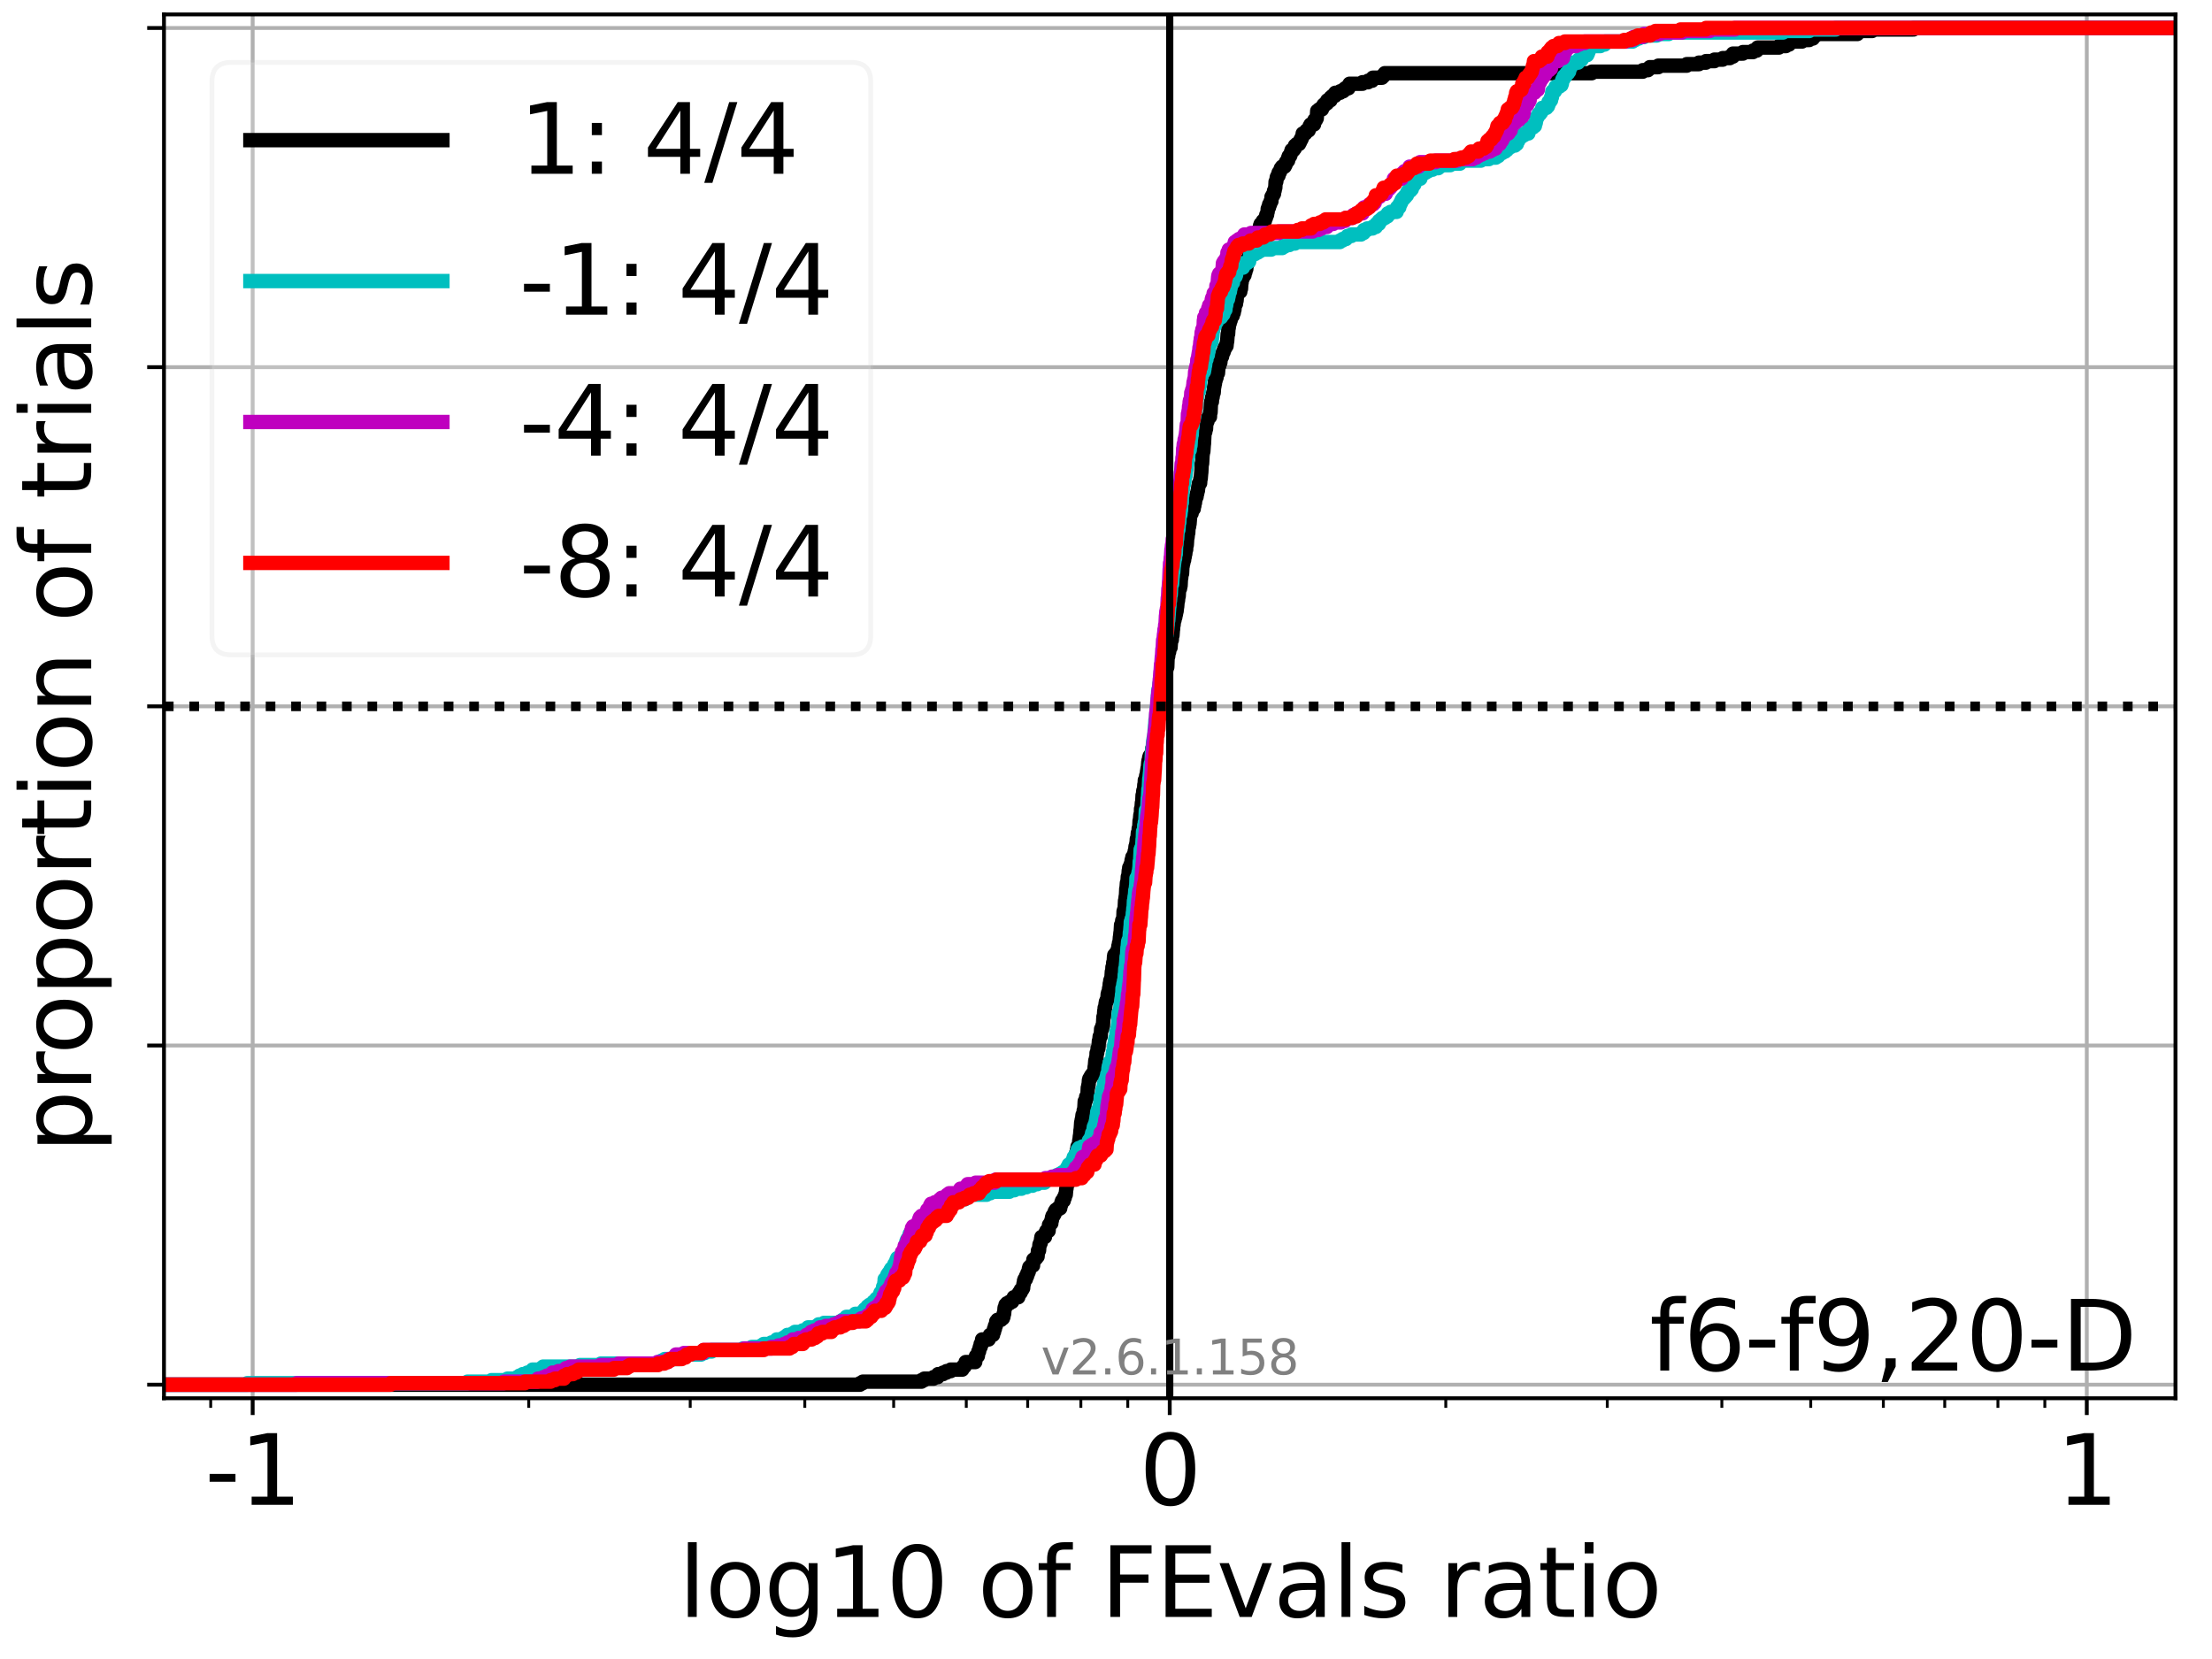 <?xml version="1.0" encoding="utf-8" standalone="no"?>
<!DOCTYPE svg PUBLIC "-//W3C//DTD SVG 1.1//EN"
  "http://www.w3.org/Graphics/SVG/1.1/DTD/svg11.dtd">
<svg xmlns:xlink="http://www.w3.org/1999/xlink" width="460.8pt" height="345.6pt" viewBox="0 0 460.8 345.6" xmlns="http://www.w3.org/2000/svg" version="1.1">
 <defs>
  <style type="text/css">*{stroke-linejoin: round; stroke-linecap: butt}</style>
 </defs>
 <g id="figure_1">
  <g id="patch_1">
   <path d="M 0 345.6 
L 460.8 345.6 
L 460.8 0 
L 0 0 
z
" style="fill: #ffffff"/>
  </g>
  <g id="axes_1">
   <g id="patch_2">
    <path d="M 34.16 291.28 
L 453.192 291.28 
L 453.192 3 
L 34.16 3 
z
" style="fill: #ffffff"/>
   </g>
   <g id="matplotlib.axis_1">
    <g id="xtick_1">
     <g id="line2d_1">
      <path d="M 52.635 291.28 
L 52.635 3 
" clip-path="url(#pa92af3dd50)" style="fill: none; stroke: #b0b0b0; stroke-width: 0.8; stroke-linecap: square"/>
     </g>
     <g id="line2d_2">
      <defs>
       <path id="m5df14116b0" d="M 0 0 
L 0 3.5 
" style="stroke: #000000; stroke-width: 0.8"/>
      </defs>
      <g>
       <use xlink:href="#m5df14116b0" x="52.635" y="291.28" style="stroke: #000000; stroke-width: 0.8"/>
      </g>
     </g>
     <g id="text_1">
      <!-- -1 -->
      <g transform="translate(42.665 313.477)scale(0.2 -0.2)">
       <defs>
        <path id="DejaVuSans-2d" d="M 313 2009 
L 1997 2009 
L 1997 1497 
L 313 1497 
L 313 2009 
z
" transform="scale(0.016)"/>
        <path id="DejaVuSans-31" d="M 794 531 
L 1825 531 
L 1825 4091 
L 703 3866 
L 703 4441 
L 1819 4666 
L 2450 4666 
L 2450 531 
L 3481 531 
L 3481 0 
L 794 0 
L 794 531 
z
" transform="scale(0.016)"/>
       </defs>
       <use xlink:href="#DejaVuSans-2d"/>
       <use xlink:href="#DejaVuSans-31" x="36.084"/>
      </g>
     </g>
    </g>
    <g id="xtick_2">
     <g id="line2d_3">
      <path d="M 243.676 291.28 
L 243.676 3 
" clip-path="url(#pa92af3dd50)" style="fill: none; stroke: #b0b0b0; stroke-width: 0.8; stroke-linecap: square"/>
     </g>
     <g id="line2d_4">
      <g>
       <use xlink:href="#m5df14116b0" x="243.676" y="291.28" style="stroke: #000000; stroke-width: 0.8"/>
      </g>
     </g>
     <g id="text_2">
      <!-- 0 -->
      <g transform="translate(237.314 313.477)scale(0.2 -0.2)">
       <defs>
        <path id="DejaVuSans-30" d="M 2034 4250 
Q 1547 4250 1301 3770 
Q 1056 3291 1056 2328 
Q 1056 1369 1301 889 
Q 1547 409 2034 409 
Q 2525 409 2770 889 
Q 3016 1369 3016 2328 
Q 3016 3291 2770 3770 
Q 2525 4250 2034 4250 
z
M 2034 4750 
Q 2819 4750 3233 4129 
Q 3647 3509 3647 2328 
Q 3647 1150 3233 529 
Q 2819 -91 2034 -91 
Q 1250 -91 836 529 
Q 422 1150 422 2328 
Q 422 3509 836 4129 
Q 1250 4750 2034 4750 
z
" transform="scale(0.016)"/>
       </defs>
       <use xlink:href="#DejaVuSans-30"/>
      </g>
     </g>
    </g>
    <g id="xtick_3">
     <g id="line2d_5">
      <path d="M 434.717 291.28 
L 434.717 3 
" clip-path="url(#pa92af3dd50)" style="fill: none; stroke: #b0b0b0; stroke-width: 0.8; stroke-linecap: square"/>
     </g>
     <g id="line2d_6">
      <g>
       <use xlink:href="#m5df14116b0" x="434.717" y="291.28" style="stroke: #000000; stroke-width: 0.8"/>
      </g>
     </g>
     <g id="text_3">
      <!-- 1 -->
      <g transform="translate(428.354 313.477)scale(0.2 -0.2)">
       <use xlink:href="#DejaVuSans-31"/>
      </g>
     </g>
    </g>
    <g id="xtick_4">
     <g id="line2d_7">
      <defs>
       <path id="m142bfd7c7b" d="M 0 0 
L 0 2 
" style="stroke: #000000; stroke-width: 0.6"/>
      </defs>
      <g>
       <use xlink:href="#m142bfd7c7b" x="43.894" y="291.28" style="stroke: #000000; stroke-width: 0.6"/>
      </g>
     </g>
    </g>
    <g id="xtick_5">
     <g id="line2d_8">
      <g>
       <use xlink:href="#m142bfd7c7b" x="110.144" y="291.28" style="stroke: #000000; stroke-width: 0.6"/>
      </g>
     </g>
    </g>
    <g id="xtick_6">
     <g id="line2d_9">
      <g>
       <use xlink:href="#m142bfd7c7b" x="143.785" y="291.28" style="stroke: #000000; stroke-width: 0.6"/>
      </g>
     </g>
    </g>
    <g id="xtick_7">
     <g id="line2d_10">
      <g>
       <use xlink:href="#m142bfd7c7b" x="167.653" y="291.28" style="stroke: #000000; stroke-width: 0.6"/>
      </g>
     </g>
    </g>
    <g id="xtick_8">
     <g id="line2d_11">
      <g>
       <use xlink:href="#m142bfd7c7b" x="186.167" y="291.28" style="stroke: #000000; stroke-width: 0.6"/>
      </g>
     </g>
    </g>
    <g id="xtick_9">
     <g id="line2d_12">
      <g>
       <use xlink:href="#m142bfd7c7b" x="201.294" y="291.28" style="stroke: #000000; stroke-width: 0.6"/>
      </g>
     </g>
    </g>
    <g id="xtick_10">
     <g id="line2d_13">
      <g>
       <use xlink:href="#m142bfd7c7b" x="214.083" y="291.28" style="stroke: #000000; stroke-width: 0.6"/>
      </g>
     </g>
    </g>
    <g id="xtick_11">
     <g id="line2d_14">
      <g>
       <use xlink:href="#m142bfd7c7b" x="225.162" y="291.28" style="stroke: #000000; stroke-width: 0.6"/>
      </g>
     </g>
    </g>
    <g id="xtick_12">
     <g id="line2d_15">
      <g>
       <use xlink:href="#m142bfd7c7b" x="234.934" y="291.28" style="stroke: #000000; stroke-width: 0.6"/>
      </g>
     </g>
    </g>
    <g id="xtick_13">
     <g id="line2d_16">
      <g>
       <use xlink:href="#m142bfd7c7b" x="301.185" y="291.28" style="stroke: #000000; stroke-width: 0.6"/>
      </g>
     </g>
    </g>
    <g id="xtick_14">
     <g id="line2d_17">
      <g>
       <use xlink:href="#m142bfd7c7b" x="334.826" y="291.28" style="stroke: #000000; stroke-width: 0.6"/>
      </g>
     </g>
    </g>
    <g id="xtick_15">
     <g id="line2d_18">
      <g>
       <use xlink:href="#m142bfd7c7b" x="358.694" y="291.28" style="stroke: #000000; stroke-width: 0.6"/>
      </g>
     </g>
    </g>
    <g id="xtick_16">
     <g id="line2d_19">
      <g>
       <use xlink:href="#m142bfd7c7b" x="377.208" y="291.28" style="stroke: #000000; stroke-width: 0.6"/>
      </g>
     </g>
    </g>
    <g id="xtick_17">
     <g id="line2d_20">
      <g>
       <use xlink:href="#m142bfd7c7b" x="392.335" y="291.28" style="stroke: #000000; stroke-width: 0.6"/>
      </g>
     </g>
    </g>
    <g id="xtick_18">
     <g id="line2d_21">
      <g>
       <use xlink:href="#m142bfd7c7b" x="405.124" y="291.28" style="stroke: #000000; stroke-width: 0.6"/>
      </g>
     </g>
    </g>
    <g id="xtick_19">
     <g id="line2d_22">
      <g>
       <use xlink:href="#m142bfd7c7b" x="416.203" y="291.28" style="stroke: #000000; stroke-width: 0.6"/>
      </g>
     </g>
    </g>
    <g id="xtick_20">
     <g id="line2d_23">
      <g>
       <use xlink:href="#m142bfd7c7b" x="425.975" y="291.28" style="stroke: #000000; stroke-width: 0.6"/>
      </g>
     </g>
    </g>
    <g id="text_4">
     <!-- log10 of FEvals ratio -->
     <g transform="translate(141.371 336.833)scale(0.2 -0.2)">
      <defs>
       <path id="DejaVuSans-6c" d="M 603 4863 
L 1178 4863 
L 1178 0 
L 603 0 
L 603 4863 
z
" transform="scale(0.016)"/>
       <path id="DejaVuSans-6f" d="M 1959 3097 
Q 1497 3097 1228 2736 
Q 959 2375 959 1747 
Q 959 1119 1226 758 
Q 1494 397 1959 397 
Q 2419 397 2687 759 
Q 2956 1122 2956 1747 
Q 2956 2369 2687 2733 
Q 2419 3097 1959 3097 
z
M 1959 3584 
Q 2709 3584 3137 3096 
Q 3566 2609 3566 1747 
Q 3566 888 3137 398 
Q 2709 -91 1959 -91 
Q 1206 -91 779 398 
Q 353 888 353 1747 
Q 353 2609 779 3096 
Q 1206 3584 1959 3584 
z
" transform="scale(0.016)"/>
       <path id="DejaVuSans-67" d="M 2906 1791 
Q 2906 2416 2648 2759 
Q 2391 3103 1925 3103 
Q 1463 3103 1205 2759 
Q 947 2416 947 1791 
Q 947 1169 1205 825 
Q 1463 481 1925 481 
Q 2391 481 2648 825 
Q 2906 1169 2906 1791 
z
M 3481 434 
Q 3481 -459 3084 -895 
Q 2688 -1331 1869 -1331 
Q 1566 -1331 1297 -1286 
Q 1028 -1241 775 -1147 
L 775 -588 
Q 1028 -725 1275 -790 
Q 1522 -856 1778 -856 
Q 2344 -856 2625 -561 
Q 2906 -266 2906 331 
L 2906 616 
Q 2728 306 2450 153 
Q 2172 0 1784 0 
Q 1141 0 747 490 
Q 353 981 353 1791 
Q 353 2603 747 3093 
Q 1141 3584 1784 3584 
Q 2172 3584 2450 3431 
Q 2728 3278 2906 2969 
L 2906 3500 
L 3481 3500 
L 3481 434 
z
" transform="scale(0.016)"/>
       <path id="DejaVuSans-20" transform="scale(0.016)"/>
       <path id="DejaVuSans-66" d="M 2375 4863 
L 2375 4384 
L 1825 4384 
Q 1516 4384 1395 4259 
Q 1275 4134 1275 3809 
L 1275 3500 
L 2222 3500 
L 2222 3053 
L 1275 3053 
L 1275 0 
L 697 0 
L 697 3053 
L 147 3053 
L 147 3500 
L 697 3500 
L 697 3744 
Q 697 4328 969 4595 
Q 1241 4863 1831 4863 
L 2375 4863 
z
" transform="scale(0.016)"/>
       <path id="DejaVuSans-46" d="M 628 4666 
L 3309 4666 
L 3309 4134 
L 1259 4134 
L 1259 2759 
L 3109 2759 
L 3109 2228 
L 1259 2228 
L 1259 0 
L 628 0 
L 628 4666 
z
" transform="scale(0.016)"/>
       <path id="DejaVuSans-45" d="M 628 4666 
L 3578 4666 
L 3578 4134 
L 1259 4134 
L 1259 2753 
L 3481 2753 
L 3481 2222 
L 1259 2222 
L 1259 531 
L 3634 531 
L 3634 0 
L 628 0 
L 628 4666 
z
" transform="scale(0.016)"/>
       <path id="DejaVuSans-76" d="M 191 3500 
L 800 3500 
L 1894 563 
L 2988 3500 
L 3597 3500 
L 2284 0 
L 1503 0 
L 191 3500 
z
" transform="scale(0.016)"/>
       <path id="DejaVuSans-61" d="M 2194 1759 
Q 1497 1759 1228 1600 
Q 959 1441 959 1056 
Q 959 750 1161 570 
Q 1363 391 1709 391 
Q 2188 391 2477 730 
Q 2766 1069 2766 1631 
L 2766 1759 
L 2194 1759 
z
M 3341 1997 
L 3341 0 
L 2766 0 
L 2766 531 
Q 2569 213 2275 61 
Q 1981 -91 1556 -91 
Q 1019 -91 701 211 
Q 384 513 384 1019 
Q 384 1609 779 1909 
Q 1175 2209 1959 2209 
L 2766 2209 
L 2766 2266 
Q 2766 2663 2505 2880 
Q 2244 3097 1772 3097 
Q 1472 3097 1187 3025 
Q 903 2953 641 2809 
L 641 3341 
Q 956 3463 1253 3523 
Q 1550 3584 1831 3584 
Q 2591 3584 2966 3190 
Q 3341 2797 3341 1997 
z
" transform="scale(0.016)"/>
       <path id="DejaVuSans-73" d="M 2834 3397 
L 2834 2853 
Q 2591 2978 2328 3040 
Q 2066 3103 1784 3103 
Q 1356 3103 1142 2972 
Q 928 2841 928 2578 
Q 928 2378 1081 2264 
Q 1234 2150 1697 2047 
L 1894 2003 
Q 2506 1872 2764 1633 
Q 3022 1394 3022 966 
Q 3022 478 2636 193 
Q 2250 -91 1575 -91 
Q 1294 -91 989 -36 
Q 684 19 347 128 
L 347 722 
Q 666 556 975 473 
Q 1284 391 1588 391 
Q 1994 391 2212 530 
Q 2431 669 2431 922 
Q 2431 1156 2273 1281 
Q 2116 1406 1581 1522 
L 1381 1569 
Q 847 1681 609 1914 
Q 372 2147 372 2553 
Q 372 3047 722 3315 
Q 1072 3584 1716 3584 
Q 2034 3584 2315 3537 
Q 2597 3491 2834 3397 
z
" transform="scale(0.016)"/>
       <path id="DejaVuSans-72" d="M 2631 2963 
Q 2534 3019 2420 3045 
Q 2306 3072 2169 3072 
Q 1681 3072 1420 2755 
Q 1159 2438 1159 1844 
L 1159 0 
L 581 0 
L 581 3500 
L 1159 3500 
L 1159 2956 
Q 1341 3275 1631 3429 
Q 1922 3584 2338 3584 
Q 2397 3584 2469 3576 
Q 2541 3569 2628 3553 
L 2631 2963 
z
" transform="scale(0.016)"/>
       <path id="DejaVuSans-74" d="M 1172 4494 
L 1172 3500 
L 2356 3500 
L 2356 3053 
L 1172 3053 
L 1172 1153 
Q 1172 725 1289 603 
Q 1406 481 1766 481 
L 2356 481 
L 2356 0 
L 1766 0 
Q 1100 0 847 248 
Q 594 497 594 1153 
L 594 3053 
L 172 3053 
L 172 3500 
L 594 3500 
L 594 4494 
L 1172 4494 
z
" transform="scale(0.016)"/>
       <path id="DejaVuSans-69" d="M 603 3500 
L 1178 3500 
L 1178 0 
L 603 0 
L 603 3500 
z
M 603 4863 
L 1178 4863 
L 1178 4134 
L 603 4134 
L 603 4863 
z
" transform="scale(0.016)"/>
      </defs>
      <use xlink:href="#DejaVuSans-6c"/>
      <use xlink:href="#DejaVuSans-6f" x="27.783"/>
      <use xlink:href="#DejaVuSans-67" x="88.965"/>
      <use xlink:href="#DejaVuSans-31" x="152.441"/>
      <use xlink:href="#DejaVuSans-30" x="216.064"/>
      <use xlink:href="#DejaVuSans-20" x="279.688"/>
      <use xlink:href="#DejaVuSans-6f" x="311.475"/>
      <use xlink:href="#DejaVuSans-66" x="372.656"/>
      <use xlink:href="#DejaVuSans-20" x="407.861"/>
      <use xlink:href="#DejaVuSans-46" x="439.648"/>
      <use xlink:href="#DejaVuSans-45" x="497.168"/>
      <use xlink:href="#DejaVuSans-76" x="560.352"/>
      <use xlink:href="#DejaVuSans-61" x="619.531"/>
      <use xlink:href="#DejaVuSans-6c" x="680.811"/>
      <use xlink:href="#DejaVuSans-73" x="708.594"/>
      <use xlink:href="#DejaVuSans-20" x="760.693"/>
      <use xlink:href="#DejaVuSans-72" x="792.48"/>
      <use xlink:href="#DejaVuSans-61" x="833.594"/>
      <use xlink:href="#DejaVuSans-74" x="894.873"/>
      <use xlink:href="#DejaVuSans-69" x="934.082"/>
      <use xlink:href="#DejaVuSans-6f" x="961.865"/>
     </g>
    </g>
   </g>
   <g id="matplotlib.axis_2">
    <g id="ytick_1">
     <g id="line2d_24">
      <path d="M 34.16 288.454 
L 453.192 288.454 
" clip-path="url(#pa92af3dd50)" style="fill: none; stroke: #b0b0b0; stroke-width: 0.8; stroke-linecap: square"/>
     </g>
     <g id="line2d_25">
      <defs>
       <path id="m93afb6159d" d="M 0 0 
L -3.5 0 
" style="stroke: #000000; stroke-width: 0.8"/>
      </defs>
      <g>
       <use xlink:href="#m93afb6159d" x="34.16" y="288.454" style="stroke: #000000; stroke-width: 0.8"/>
      </g>
     </g>
    </g>
    <g id="ytick_2">
     <g id="line2d_26">
      <path d="M 34.16 217.797 
L 453.192 217.797 
" clip-path="url(#pa92af3dd50)" style="fill: none; stroke: #b0b0b0; stroke-width: 0.8; stroke-linecap: square"/>
     </g>
     <g id="line2d_27">
      <g>
       <use xlink:href="#m93afb6159d" x="34.16" y="217.797" style="stroke: #000000; stroke-width: 0.8"/>
      </g>
     </g>
    </g>
    <g id="ytick_3">
     <g id="line2d_28">
      <path d="M 34.16 147.14 
L 453.192 147.14 
" clip-path="url(#pa92af3dd50)" style="fill: none; stroke: #b0b0b0; stroke-width: 0.8; stroke-linecap: square"/>
     </g>
     <g id="line2d_29">
      <g>
       <use xlink:href="#m93afb6159d" x="34.16" y="147.14" style="stroke: #000000; stroke-width: 0.8"/>
      </g>
     </g>
    </g>
    <g id="ytick_4">
     <g id="line2d_30">
      <path d="M 34.16 76.483 
L 453.192 76.483 
" clip-path="url(#pa92af3dd50)" style="fill: none; stroke: #b0b0b0; stroke-width: 0.8; stroke-linecap: square"/>
     </g>
     <g id="line2d_31">
      <g>
       <use xlink:href="#m93afb6159d" x="34.16" y="76.483" style="stroke: #000000; stroke-width: 0.8"/>
      </g>
     </g>
    </g>
    <g id="ytick_5">
     <g id="line2d_32">
      <path d="M 34.16 5.826 
L 453.192 5.826 
" clip-path="url(#pa92af3dd50)" style="fill: none; stroke: #b0b0b0; stroke-width: 0.8; stroke-linecap: square"/>
     </g>
     <g id="line2d_33">
      <g>
       <use xlink:href="#m93afb6159d" x="34.16" y="5.826" style="stroke: #000000; stroke-width: 0.8"/>
      </g>
     </g>
    </g>
    <g id="text_5">
     <!-- proportion of trials -->
     <g transform="translate(19.001 240.146)rotate(-90)scale(0.2 -0.2)">
      <defs>
       <path id="DejaVuSans-70" d="M 1159 525 
L 1159 -1331 
L 581 -1331 
L 581 3500 
L 1159 3500 
L 1159 2969 
Q 1341 3281 1617 3432 
Q 1894 3584 2278 3584 
Q 2916 3584 3314 3078 
Q 3713 2572 3713 1747 
Q 3713 922 3314 415 
Q 2916 -91 2278 -91 
Q 1894 -91 1617 61 
Q 1341 213 1159 525 
z
M 3116 1747 
Q 3116 2381 2855 2742 
Q 2594 3103 2138 3103 
Q 1681 3103 1420 2742 
Q 1159 2381 1159 1747 
Q 1159 1113 1420 752 
Q 1681 391 2138 391 
Q 2594 391 2855 752 
Q 3116 1113 3116 1747 
z
" transform="scale(0.016)"/>
       <path id="DejaVuSans-6e" d="M 3513 2113 
L 3513 0 
L 2938 0 
L 2938 2094 
Q 2938 2591 2744 2837 
Q 2550 3084 2163 3084 
Q 1697 3084 1428 2787 
Q 1159 2491 1159 1978 
L 1159 0 
L 581 0 
L 581 3500 
L 1159 3500 
L 1159 2956 
Q 1366 3272 1645 3428 
Q 1925 3584 2291 3584 
Q 2894 3584 3203 3211 
Q 3513 2838 3513 2113 
z
" transform="scale(0.016)"/>
      </defs>
      <use xlink:href="#DejaVuSans-70"/>
      <use xlink:href="#DejaVuSans-72" x="63.477"/>
      <use xlink:href="#DejaVuSans-6f" x="102.34"/>
      <use xlink:href="#DejaVuSans-70" x="163.521"/>
      <use xlink:href="#DejaVuSans-6f" x="226.998"/>
      <use xlink:href="#DejaVuSans-72" x="288.18"/>
      <use xlink:href="#DejaVuSans-74" x="329.293"/>
      <use xlink:href="#DejaVuSans-69" x="368.502"/>
      <use xlink:href="#DejaVuSans-6f" x="396.285"/>
      <use xlink:href="#DejaVuSans-6e" x="457.467"/>
      <use xlink:href="#DejaVuSans-20" x="520.846"/>
      <use xlink:href="#DejaVuSans-6f" x="552.633"/>
      <use xlink:href="#DejaVuSans-66" x="613.814"/>
      <use xlink:href="#DejaVuSans-20" x="649.02"/>
      <use xlink:href="#DejaVuSans-74" x="680.807"/>
      <use xlink:href="#DejaVuSans-72" x="720.016"/>
      <use xlink:href="#DejaVuSans-69" x="761.129"/>
      <use xlink:href="#DejaVuSans-61" x="788.912"/>
      <use xlink:href="#DejaVuSans-6c" x="850.191"/>
      <use xlink:href="#DejaVuSans-73" x="877.975"/>
     </g>
    </g>
   </g>
   <g id="line2d_34">
    <path d="M 34.16 288.454 
L 179.153 288.454 
L 179.153 288.14 
L 179.73 288.14 
L 179.73 287.826 
L 191.954 287.826 
L 191.954 287.512 
L 192.531 287.512 
L 192.531 287.198 
L 194.455 287.198 
L 194.455 286.884 
L 195.339 286.884 
L 195.42 286.256 
L 196.455 286.256 
L 196.455 285.941 
L 197.173 285.941 
L 197.173 285.627 
L 198.051 285.627 
L 198.051 285.313 
L 200.463 285.313 
L 200.572 284.685 
L 200.946 284.685 
L 200.946 284.371 
L 201.088 284.371 
L 201.161 283.743 
L 203.154 283.743 
L 203.225 282.801 
L 203.319 282.801 
L 203.319 282.487 
L 203.706 282.487 
L 203.802 281.545 
L 203.96 281.545 
L 204.039 280.917 
L 204.12 280.917 
L 204.12 280.603 
L 204.283 280.603 
L 204.289 279.975 
L 204.537 279.975 
L 204.587 279.033 
L 205.962 279.033 
L 206.034 278.405 
L 206.212 278.405 
L 206.212 278.091 
L 206.861 278.091 
L 206.876 277.463 
L 207.07 277.463 
L 207.07 276.835 
L 207.255 276.835 
L 207.262 276.207 
L 207.438 276.207 
L 207.537 275.264 
L 207.787 275.264 
L 207.787 274.95 
L 208.539 274.95 
L 208.539 274.636 
L 208.917 274.636 
L 208.917 274.322 
L 209.039 274.322 
L 209.068 273.694 
L 209.177 273.694 
L 209.275 272.438 
L 209.413 272.438 
L 209.469 271.81 
L 209.754 271.81 
L 209.754 271.496 
L 210.31 271.496 
L 210.31 271.182 
L 210.852 271.182 
L 210.852 270.868 
L 211.028 270.868 
L 211.028 270.554 
L 211.186 270.554 
L 211.186 270.24 
L 212.118 270.24 
L 212.161 269.612 
L 212.269 269.612 
L 212.269 269.298 
L 212.617 269.298 
L 212.656 268.67 
L 212.961 268.67 
L 212.961 268.356 
L 213.135 268.356 
L 213.21 267.414 
L 213.286 267.414 
L 213.323 266.786 
L 213.432 266.786 
L 213.432 266.472 
L 213.712 266.472 
L 213.746 265.844 
L 213.962 265.844 
L 214.022 265.215 
L 214.188 265.215 
L 214.188 264.901 
L 214.315 264.901 
L 214.339 264.273 
L 214.427 264.273 
L 214.427 263.959 
L 214.734 263.959 
L 214.734 263.645 
L 215.196 263.645 
L 215.27 262.389 
L 215.639 262.389 
L 215.639 262.075 
L 215.911 262.075 
L 215.911 261.761 
L 216.146 261.761 
L 216.231 260.505 
L 216.447 260.505 
L 216.541 259.249 
L 216.671 259.249 
L 216.671 258.935 
L 216.801 258.935 
L 216.89 257.993 
L 216.949 257.993 
L 216.949 257.679 
L 217.683 257.679 
L 217.684 257.051 
L 217.826 257.051 
L 217.826 256.737 
L 217.974 256.737 
L 217.974 256.423 
L 218.442 256.423 
L 218.527 255.166 
L 218.739 255.166 
L 218.739 254.852 
L 219.008 254.852 
L 219.014 254.224 
L 219.125 254.224 
L 219.154 253.596 
L 219.261 253.596 
L 219.261 253.282 
L 219.471 253.282 
L 219.471 252.968 
L 219.653 252.968 
L 219.737 252.34 
L 219.937 252.34 
L 219.937 252.026 
L 220.348 252.026 
L 220.348 251.712 
L 220.857 251.712 
L 220.925 251.084 
L 221.019 251.084 
L 221.123 250.456 
L 221.236 250.456 
L 221.236 250.142 
L 221.587 250.142 
L 221.611 249.514 
L 221.805 249.514 
L 221.895 248.886 
L 222.014 248.886 
L 222.123 247.63 
L 222.162 247.63 
L 222.269 246.688 
L 222.398 246.688 
L 222.398 246.374 
L 222.604 246.374 
L 222.698 245.432 
L 222.743 245.432 
L 222.783 244.803 
L 222.858 244.803 
L 222.894 244.175 
L 222.99 244.175 
L 222.99 243.861 
L 223.138 243.861 
L 223.173 243.233 
L 223.308 243.233 
L 223.308 242.919 
L 223.528 242.919 
L 223.528 242.605 
L 223.733 242.605 
L 223.733 242.291 
L 223.896 242.291 
L 223.979 241.035 
L 224.046 241.035 
L 224.046 240.721 
L 224.168 240.721 
L 224.22 240.093 
L 224.289 240.093 
L 224.363 239.465 
L 224.451 239.465 
L 224.478 238.837 
L 224.719 238.837 
L 224.829 237.581 
L 224.869 237.581 
L 224.961 236.639 
L 224.999 236.639 
L 225.096 235.383 
L 225.128 235.383 
L 225.233 233.812 
L 225.256 233.812 
L 225.358 233.184 
L 225.405 233.184 
L 225.515 232.242 
L 225.714 232.242 
L 225.759 231.3 
L 225.865 231.3 
L 225.968 229.416 
L 226.123 229.416 
L 226.123 229.102 
L 226.249 229.102 
L 226.271 228.474 
L 226.519 228.474 
L 226.606 226.59 
L 226.658 226.59 
L 226.741 225.962 
L 226.783 225.962 
L 226.846 225.02 
L 226.929 225.02 
L 226.929 224.706 
L 227.115 224.706 
L 227.115 224.392 
L 227.286 224.392 
L 227.286 224.077 
L 227.516 224.077 
L 227.516 223.763 
L 227.85 223.763 
L 227.918 223.135 
L 227.964 223.135 
L 228.04 222.193 
L 228.075 222.193 
L 228.173 220.937 
L 228.297 220.937 
L 228.333 220.309 
L 228.421 220.309 
L 228.436 219.367 
L 228.57 219.367 
L 228.653 218.425 
L 228.815 218.425 
L 228.922 216.855 
L 229.002 216.855 
L 229.087 215.913 
L 229.294 215.913 
L 229.388 214.343 
L 229.601 214.343 
L 229.634 213.714 
L 229.766 213.714 
L 229.863 211.83 
L 229.968 211.83 
L 230.038 210.574 
L 230.118 210.574 
L 230.123 209.946 
L 230.237 209.946 
L 230.326 209.004 
L 230.381 209.004 
L 230.381 208.69 
L 230.507 208.69 
L 230.507 208.376 
L 230.674 208.376 
L 230.755 207.12 
L 230.828 207.12 
L 230.828 206.806 
L 230.969 206.806 
L 231.049 205.864 
L 231.119 205.864 
L 231.185 204.922 
L 231.286 204.922 
L 231.288 204.294 
L 231.397 204.294 
L 231.397 203.98 
L 231.515 203.98 
L 231.618 202.409 
L 231.697 202.409 
L 231.746 201.467 
L 231.865 201.467 
L 231.907 200.525 
L 231.998 200.525 
L 232.073 199.269 
L 232.123 199.269 
L 232.123 198.955 
L 232.376 198.955 
L 232.376 198.641 
L 232.606 198.641 
L 232.606 198.327 
L 232.828 198.327 
L 232.867 197.699 
L 232.957 197.699 
L 232.979 197.071 
L 233.085 197.071 
L 233.108 196.443 
L 233.208 196.443 
L 233.302 195.187 
L 233.335 195.187 
L 233.417 194.245 
L 233.451 194.245 
L 233.54 192.674 
L 233.71 192.674 
L 233.783 191.732 
L 233.997 191.732 
L 234.062 189.848 
L 234.154 189.848 
L 234.154 189.534 
L 234.275 189.534 
L 234.364 187.65 
L 234.401 187.65 
L 234.512 186.708 
L 234.552 186.708 
L 234.625 185.138 
L 234.668 185.138 
L 234.762 183.882 
L 234.867 183.882 
L 234.944 182.625 
L 235.055 182.625 
L 235.142 181.369 
L 235.199 181.369 
L 235.242 180.741 
L 235.49 180.741 
L 235.506 180.113 
L 235.659 180.113 
L 235.738 179.171 
L 235.818 179.171 
L 235.893 178.543 
L 236.162 178.543 
L 236.233 177.915 
L 236.317 177.915 
L 236.389 177.287 
L 236.479 177.287 
L 236.55 176.345 
L 236.638 176.345 
L 236.713 175.717 
L 236.757 175.717 
L 236.82 174.775 
L 236.938 174.775 
L 237.038 173.519 
L 237.176 173.519 
L 237.217 172.576 
L 237.324 172.576 
L 237.395 171.006 
L 237.454 171.006 
L 237.562 169.75 
L 237.671 169.75 
L 237.702 168.494 
L 237.787 168.494 
L 237.876 167.238 
L 237.946 167.238 
L 238.02 165.668 
L 238.097 165.668 
L 238.17 164.726 
L 238.316 164.726 
L 238.387 163.47 
L 238.449 163.47 
L 238.492 162.527 
L 238.668 162.527 
L 238.77 161.585 
L 238.868 161.585 
L 238.96 160.643 
L 238.98 160.643 
L 239.065 160.015 
L 239.121 160.015 
L 239.212 158.759 
L 239.254 158.759 
L 239.254 158.445 
L 239.38 158.445 
L 239.395 157.817 
L 239.492 157.817 
L 239.492 157.503 
L 239.77 157.503 
L 239.868 156.875 
L 239.979 156.875 
L 240.037 155.933 
L 240.228 155.933 
L 240.299 154.991 
L 240.365 154.991 
L 240.433 154.363 
L 240.542 154.363 
L 240.652 153.107 
L 240.654 153.107 
L 240.71 152.164 
L 240.78 152.164 
L 240.873 151.222 
L 240.965 151.222 
L 241.033 149.652 
L 241.093 149.652 
L 241.158 148.71 
L 241.347 148.71 
L 241.442 147.768 
L 241.51 147.768 
L 241.618 146.512 
L 241.644 146.512 
L 241.736 145.884 
L 241.814 145.884 
L 241.814 145.57 
L 242.023 145.57 
L 242.127 144.942 
L 242.138 144.942 
L 242.184 143.686 
L 242.315 143.686 
L 242.408 143.058 
L 242.559 143.058 
L 242.621 141.487 
L 242.686 141.487 
L 242.694 140.859 
L 242.841 140.859 
L 242.932 139.603 
L 242.96 139.603 
L 243.023 138.975 
L 243.163 138.975 
L 243.239 136.777 
L 243.347 136.777 
L 243.45 135.835 
L 243.547 135.835 
L 243.634 134.893 
L 243.848 134.893 
L 243.936 133.637 
L 243.977 133.637 
L 243.977 133.323 
L 244.105 133.323 
L 244.169 132.381 
L 244.248 132.381 
L 244.339 131.124 
L 244.362 131.124 
L 244.424 130.182 
L 244.48 130.182 
L 244.544 129.24 
L 244.659 129.24 
L 244.724 128.612 
L 244.826 128.612 
L 244.93 127.984 
L 244.961 127.984 
L 245.059 127.356 
L 245.097 127.356 
L 245.201 126.414 
L 245.222 126.414 
L 245.328 125.158 
L 245.391 125.158 
L 245.48 124.216 
L 245.541 124.216 
L 245.631 122.646 
L 245.806 122.646 
L 245.915 122.018 
L 245.935 122.018 
L 246.01 120.447 
L 246.063 120.447 
L 246.142 119.505 
L 246.244 119.505 
L 246.322 117.935 
L 246.372 117.935 
L 246.431 117.307 
L 246.503 117.307 
L 246.564 116.679 
L 246.672 116.679 
L 246.714 116.051 
L 246.786 116.051 
L 246.825 115.423 
L 246.912 115.423 
L 247.014 114.481 
L 247.093 114.481 
L 247.125 113.539 
L 247.226 113.539 
L 247.324 111.969 
L 247.379 111.969 
L 247.485 111.026 
L 247.53 111.026 
L 247.59 109.77 
L 247.688 109.77 
L 247.779 109.142 
L 247.8 109.142 
L 247.899 107.886 
L 247.912 107.886 
L 247.98 106.944 
L 248.237 106.944 
L 248.296 106.316 
L 248.38 106.316 
L 248.38 106.002 
L 248.674 106.002 
L 248.69 105.374 
L 248.802 105.374 
L 248.826 104.746 
L 248.931 104.746 
L 249.011 103.804 
L 249.131 103.804 
L 249.131 103.49 
L 249.26 103.49 
L 249.319 102.862 
L 249.388 102.862 
L 249.493 102.234 
L 249.538 102.234 
L 249.64 101.292 
L 249.69 101.292 
L 249.759 100.663 
L 250.004 100.663 
L 250.061 99.721 
L 250.125 99.721 
L 250.231 98.465 
L 250.247 98.465 
L 250.341 96.581 
L 250.415 96.581 
L 250.522 94.697 
L 250.535 94.697 
L 250.646 94.069 
L 250.675 94.069 
L 250.782 92.499 
L 250.804 92.499 
L 250.914 90.3 
L 250.925 90.3 
L 250.925 89.986 
L 251.082 89.986 
L 251.142 89.358 
L 251.233 89.358 
L 251.295 88.102 
L 251.402 88.102 
L 251.402 87.788 
L 251.531 87.788 
L 251.566 87.16 
L 251.78 87.16 
L 251.78 86.846 
L 252.055 86.846 
L 252.091 85.904 
L 252.183 85.904 
L 252.259 84.02 
L 252.301 84.02 
L 252.301 83.706 
L 252.457 83.706 
L 252.501 82.764 
L 252.608 82.764 
L 252.717 81.822 
L 252.831 81.822 
L 252.916 80.566 
L 252.962 80.566 
L 253.062 79.937 
L 253.091 79.937 
L 253.096 79.309 
L 253.218 79.309 
L 253.312 78.681 
L 253.421 78.681 
L 253.519 77.739 
L 253.725 77.739 
L 253.836 76.169 
L 254.008 76.169 
L 254.037 75.541 
L 254.218 75.541 
L 254.312 74.599 
L 254.407 74.599 
L 254.407 74.285 
L 254.575 74.285 
L 254.617 73.657 
L 254.749 73.657 
L 254.749 73.343 
L 254.906 73.343 
L 255.005 72.715 
L 255.135 72.715 
L 255.135 72.401 
L 255.309 72.401 
L 255.309 72.087 
L 255.502 72.087 
L 255.594 71.145 
L 255.636 71.145 
L 255.746 69.574 
L 255.837 69.574 
L 255.909 68.318 
L 255.966 68.318 
L 256.059 67.376 
L 256.167 67.376 
L 256.229 66.748 
L 256.362 66.748 
L 256.41 65.806 
L 256.783 65.806 
L 256.798 65.178 
L 257.008 65.178 
L 257.087 64.55 
L 257.155 64.55 
L 257.224 63.608 
L 257.332 63.608 
L 257.332 63.294 
L 257.483 63.294 
L 257.493 62.666 
L 257.595 62.666 
L 257.693 61.41 
L 257.785 61.41 
L 257.785 61.096 
L 257.952 61.096 
L 257.952 60.782 
L 258.369 60.782 
L 258.41 60.154 
L 258.521 60.154 
L 258.595 58.897 
L 258.648 58.897 
L 258.678 58.269 
L 258.765 58.269 
L 258.765 57.955 
L 258.907 57.955 
L 258.907 57.641 
L 259.035 57.641 
L 259.035 57.327 
L 259.249 57.327 
L 259.255 56.699 
L 259.431 56.699 
L 259.444 56.071 
L 259.622 56.071 
L 259.703 55.129 
L 259.803 55.129 
L 259.911 54.501 
L 259.917 54.501 
L 259.917 53.873 
L 260.139 53.873 
L 260.242 53.245 
L 260.298 53.245 
L 260.37 52.617 
L 260.619 52.617 
L 260.619 52.303 
L 260.753 52.303 
L 260.786 51.675 
L 261.024 51.675 
L 261.084 50.733 
L 261.236 50.733 
L 261.34 49.791 
L 261.476 49.791 
L 261.476 49.477 
L 261.642 49.477 
L 261.693 48.534 
L 261.895 48.534 
L 261.895 48.22 
L 262.256 48.22 
L 262.256 47.906 
L 262.394 47.906 
L 262.502 46.964 
L 262.618 46.964 
L 262.618 46.65 
L 262.993 46.65 
L 263.08 46.022 
L 263.494 46.022 
L 263.58 45.394 
L 263.716 45.394 
L 263.787 44.766 
L 263.947 44.766 
L 264.025 44.138 
L 264.075 44.138 
L 264.089 43.51 
L 264.204 43.51 
L 264.204 43.196 
L 264.363 43.196 
L 264.391 42.568 
L 264.577 42.568 
L 264.683 41.94 
L 264.855 41.94 
L 264.879 40.998 
L 265.056 40.998 
L 265.056 40.684 
L 265.234 40.684 
L 265.234 40.37 
L 265.396 40.37 
L 265.406 39.742 
L 265.52 39.742 
L 265.631 39.114 
L 265.667 39.114 
L 265.73 37.857 
L 265.871 37.857 
L 265.98 36.915 
L 266.126 36.915 
L 266.126 36.601 
L 266.336 36.601 
L 266.355 35.973 
L 266.576 35.973 
L 266.576 35.659 
L 266.717 35.659 
L 266.717 35.345 
L 266.834 35.345 
L 266.834 35.031 
L 267.072 35.031 
L 267.072 34.717 
L 267.611 34.717 
L 267.611 34.403 
L 267.782 34.403 
L 267.879 33.775 
L 268.096 33.775 
L 268.096 33.461 
L 268.335 33.461 
L 268.356 32.833 
L 268.472 32.833 
L 268.472 32.519 
L 268.756 32.519 
L 268.756 32.205 
L 268.871 32.205 
L 268.963 31.577 
L 269.065 31.577 
L 269.065 31.263 
L 269.491 31.263 
L 269.491 30.949 
L 269.723 30.949 
L 269.764 30.321 
L 270.108 30.321 
L 270.108 30.007 
L 270.616 30.007 
L 270.616 29.693 
L 270.783 29.693 
L 270.783 29.379 
L 270.927 29.379 
L 270.927 29.065 
L 271.097 29.065 
L 271.097 28.751 
L 271.235 28.751 
L 271.235 28.436 
L 271.357 28.436 
L 271.382 27.808 
L 271.919 27.808 
L 271.919 27.494 
L 272.153 27.494 
L 272.153 27.18 
L 272.617 27.18 
L 272.617 26.866 
L 272.74 26.866 
L 272.832 26.238 
L 273.007 26.238 
L 273.007 25.924 
L 273.737 25.924 
L 273.831 24.982 
L 274.144 24.982 
L 274.144 24.668 
L 274.299 24.668 
L 274.405 23.098 
L 274.79 23.098 
L 274.79 22.784 
L 275.39 22.784 
L 275.39 22.47 
L 275.515 22.47 
L 275.515 22.156 
L 275.71 22.156 
L 275.71 21.842 
L 276.047 21.842 
L 276.047 21.528 
L 276.443 21.528 
L 276.509 20.9 
L 277.168 20.9 
L 277.214 20.272 
L 277.578 20.272 
L 277.578 19.958 
L 278.107 19.958 
L 278.165 19.33 
L 279.162 19.33 
L 279.162 19.016 
L 279.818 19.016 
L 279.818 18.702 
L 280.215 18.702 
L 280.215 18.387 
L 280.902 18.387 
L 280.94 17.759 
L 281.14 17.759 
L 281.14 17.445 
L 283.832 17.445 
L 283.832 17.131 
L 284.994 17.131 
L 284.994 16.817 
L 285.831 16.817 
L 285.831 16.503 
L 285.986 16.503 
L 285.986 16.189 
L 287.898 16.189 
L 287.898 15.875 
L 288.212 15.875 
L 288.212 15.561 
L 288.472 15.561 
L 288.472 15.247 
L 331.598 15.247 
L 331.598 14.933 
L 342.212 14.933 
L 342.212 14.619 
L 343.293 14.619 
L 343.293 14.305 
L 343.682 14.305 
L 343.682 13.991 
L 345.453 13.991 
L 345.453 13.677 
L 351.374 13.677 
L 351.374 13.363 
L 353.907 13.363 
L 353.907 13.049 
L 355.377 13.049 
L 355.377 12.735 
L 357.148 12.735 
L 357.148 12.421 
L 358.876 12.421 
L 358.876 12.107 
L 360.346 12.107 
L 360.346 11.793 
L 361.008 11.793 
L 361.008 11.165 
L 363.069 11.165 
L 363.069 10.851 
L 365.18 10.851 
L 365.18 10.537 
L 365.97 10.537 
L 365.97 10.223 
L 366.147 10.223 
L 366.147 9.909 
L 370.571 9.909 
L 370.571 9.595 
L 372.041 9.595 
L 372.041 9.281 
L 372.703 9.281 
L 372.703 8.653 
L 375.39 8.653 
L 375.39 8.339 
L 376.875 8.339 
L 376.875 8.024 
L 377.665 8.024 
L 377.665 7.71 
L 377.842 7.71 
L 377.842 7.396 
L 378.305 7.396 
L 378.305 7.082 
L 386.922 7.082 
L 386.922 6.768 
L 387.085 6.768 
L 387.085 6.454 
L 390 6.454 
L 390 6.14 
L 398.617 6.14 
L 398.617 5.826 
L 453.192 5.826 
L 453.192 5.826 
" clip-path="url(#pa92af3dd50)" style="fill: none; stroke: #000000; stroke-width: 3; stroke-linecap: square"/>
   </g>
   <g id="line2d_35">
    <path clip-path="url(#pa92af3dd50)" style="fill: none; stroke: #000000; stroke-width: 3; stroke-linecap: square"/>
   </g>
   <g id="line2d_36">
    <path d="M 34.16 288.454 
L 51.515 288.454 
L 51.515 288.14 
L 97.374 288.14 
L 97.374 287.826 
L 102.384 287.826 
L 102.384 287.512 
L 105.714 287.512 
L 105.714 287.198 
L 107.725 287.198 
L 107.725 286.884 
L 108.212 286.884 
L 108.212 286.57 
L 108.895 286.57 
L 108.895 286.256 
L 109.834 286.256 
L 109.834 285.941 
L 110.77 285.941 
L 110.77 285.627 
L 110.933 285.627 
L 110.933 285.313 
L 112.74 285.313 
L 112.74 284.999 
L 113.146 284.999 
L 113.146 284.685 
L 120.789 284.685 
L 120.789 284.371 
L 125.168 284.371 
L 125.168 284.057 
L 137.235 284.057 
L 137.235 283.743 
L 137.831 283.743 
L 137.831 283.429 
L 138.45 283.429 
L 138.45 283.115 
L 141.556 283.115 
L 141.608 282.487 
L 141.905 282.487 
L 141.905 282.173 
L 146.054 282.173 
L 146.054 281.859 
L 146.822 281.859 
L 146.822 281.545 
L 148.242 281.545 
L 148.242 281.231 
L 154.754 281.231 
L 154.754 280.917 
L 156.583 280.917 
L 156.583 280.603 
L 158.593 280.603 
L 158.593 280.289 
L 159.081 280.289 
L 159.081 279.975 
L 160.703 279.975 
L 160.703 279.661 
L 161.638 279.661 
L 161.638 279.347 
L 161.801 279.347 
L 161.801 279.033 
L 163.094 279.033 
L 163.094 278.719 
L 163.608 278.719 
L 163.608 278.405 
L 164.014 278.405 
L 164.014 278.091 
L 165.105 278.091 
L 165.105 277.777 
L 165.592 277.777 
L 165.592 277.463 
L 167.215 277.463 
L 167.215 277.149 
L 168.15 277.149 
L 168.15 276.835 
L 168.313 276.835 
L 168.313 276.521 
L 170.12 276.521 
L 170.12 276.207 
L 170.526 276.207 
L 170.526 275.893 
L 171.657 275.893 
L 171.657 275.578 
L 174.999 275.578 
L 174.999 275.264 
L 175.513 275.264 
L 175.513 274.95 
L 176.036 274.95 
L 176.036 274.636 
L 176.314 274.636 
L 176.314 274.322 
L 178.097 274.322 
L 178.169 273.694 
L 179.512 273.694 
L 179.512 273.38 
L 179.919 273.38 
L 179.919 273.066 
L 180.108 273.066 
L 180.108 272.752 
L 180.516 272.752 
L 180.516 272.438 
L 180.727 272.438 
L 180.727 272.124 
L 181.135 272.124 
L 181.135 271.81 
L 181.893 271.81 
L 181.944 271.182 
L 182.54 271.182 
L 182.548 270.554 
L 183.159 270.554 
L 183.192 269.926 
L 183.305 269.926 
L 183.305 269.612 
L 183.425 269.612 
L 183.425 269.298 
L 183.724 269.298 
L 183.832 268.67 
L 183.885 268.67 
L 183.975 268.042 
L 184.146 268.042 
L 184.24 267.1 
L 184.27 267.1 
L 184.293 266.472 
L 184.59 266.472 
L 184.59 266.158 
L 184.742 266.158 
L 184.742 265.844 
L 184.866 265.844 
L 184.866 265.529 
L 185.082 265.529 
L 185.082 265.215 
L 185.361 265.215 
L 185.361 264.901 
L 185.485 264.901 
L 185.485 264.587 
L 185.678 264.587 
L 185.678 264.273 
L 186.264 264.273 
L 186.317 263.331 
L 186.614 263.331 
L 186.668 262.703 
L 186.78 262.703 
L 186.78 262.389 
L 186.922 262.389 
L 186.922 262.075 
L 187.518 262.075 
L 187.518 261.761 
L 188.135 261.761 
L 188.137 261.133 
L 188.331 261.133 
L 188.379 260.505 
L 188.467 260.505 
L 188.519 259.877 
L 188.591 259.877 
L 188.643 259.249 
L 188.739 259.249 
L 188.816 258.621 
L 188.94 258.621 
L 188.94 258.307 
L 189.099 258.307 
L 189.099 257.993 
L 189.402 257.993 
L 189.506 257.051 
L 189.752 257.051 
L 189.752 256.737 
L 190.763 256.737 
L 190.763 256.423 
L 191.242 256.423 
L 191.295 255.795 
L 191.531 255.795 
L 191.592 254.852 
L 192.966 254.852 
L 192.966 254.538 
L 193.089 254.538 
L 193.089 254.224 
L 193.586 254.224 
L 193.586 253.91 
L 193.733 253.91 
L 193.733 253.596 
L 193.857 253.596 
L 193.901 252.968 
L 194.668 252.968 
L 194.668 252.654 
L 195.741 252.654 
L 195.8 252.026 
L 196.508 252.026 
L 196.508 251.712 
L 196.704 251.712 
L 196.704 251.398 
L 197.3 251.398 
L 197.387 250.77 
L 197.919 250.77 
L 197.919 250.456 
L 199.11 250.456 
L 199.11 250.142 
L 199.463 250.142 
L 199.463 249.828 
L 201.025 249.828 
L 201.077 249.2 
L 201.374 249.2 
L 201.374 248.886 
L 205.523 248.886 
L 205.523 248.572 
L 206.291 248.572 
L 206.291 248.258 
L 210.277 248.258 
L 210.277 247.944 
L 211.328 247.944 
L 211.328 247.63 
L 212.791 247.63 
L 212.791 247.316 
L 213.842 247.316 
L 213.842 247.002 
L 215.09 247.002 
L 215.09 246.688 
L 216.083 246.688 
L 216.083 246.374 
L 217.604 246.374 
L 217.651 245.746 
L 218.596 245.746 
L 218.596 245.432 
L 219.789 245.432 
L 219.789 245.118 
L 220.165 245.118 
L 220.165 244.803 
L 220.858 244.803 
L 220.858 244.489 
L 221.372 244.489 
L 221.372 244.175 
L 222.173 244.175 
L 222.235 243.547 
L 222.302 243.547 
L 222.302 243.233 
L 222.532 243.233 
L 222.64 242.605 
L 223.051 242.605 
L 223.051 242.291 
L 223.465 242.291 
L 223.468 241.663 
L 223.583 241.663 
L 223.691 241.035 
L 223.956 241.035 
L 223.956 240.721 
L 224.102 240.721 
L 224.102 240.407 
L 224.408 240.407 
L 224.516 239.465 
L 224.749 239.465 
L 224.749 239.151 
L 225.46 239.151 
L 225.46 238.837 
L 226.252 238.837 
L 226.252 238.523 
L 226.66 238.523 
L 226.66 238.209 
L 226.784 238.209 
L 226.842 237.581 
L 227.228 237.581 
L 227.237 236.953 
L 227.345 236.953 
L 227.453 236.325 
L 227.516 236.325 
L 227.516 236.011 
L 227.752 236.011 
L 227.82 235.069 
L 227.865 235.069 
L 227.865 234.755 
L 227.994 234.755 
L 227.994 234.44 
L 228.206 234.44 
L 228.288 233.498 
L 228.337 233.498 
L 228.445 232.556 
L 228.494 232.556 
L 228.572 231.614 
L 228.684 231.614 
L 228.684 231.3 
L 228.857 231.3 
L 228.857 230.986 
L 229.045 230.986 
L 229.051 230.358 
L 229.164 230.358 
L 229.27 229.102 
L 229.284 229.102 
L 229.298 228.474 
L 229.572 228.474 
L 229.65 227.218 
L 229.712 227.218 
L 229.712 226.904 
L 229.906 226.904 
L 230.014 225.648 
L 230.214 225.648 
L 230.273 225.02 
L 230.426 225.02 
L 230.513 224.392 
L 230.628 224.392 
L 230.655 223.763 
L 230.839 223.763 
L 230.913 222.507 
L 231.01 222.507 
L 231.063 221.879 
L 231.14 221.879 
L 231.208 221.251 
L 231.694 221.251 
L 231.783 219.681 
L 231.822 219.681 
L 231.881 219.053 
L 231.935 219.053 
L 232.044 218.425 
L 232.051 218.425 
L 232.16 217.483 
L 232.21 217.483 
L 232.296 216.541 
L 232.378 216.541 
L 232.378 216.227 
L 232.524 216.227 
L 232.563 214.971 
L 232.639 214.971 
L 232.745 214.343 
L 232.808 214.343 
L 232.909 213.4 
L 232.935 213.4 
L 233.043 211.202 
L 233.087 211.202 
L 233.087 210.888 
L 233.318 210.888 
L 233.425 209.318 
L 233.531 209.318 
L 233.619 208.376 
L 233.654 208.376 
L 233.743 207.12 
L 233.8 207.12 
L 233.84 205.864 
L 233.92 205.864 
L 234.031 204.922 
L 234.133 204.922 
L 234.15 204.294 
L 234.248 204.294 
L 234.306 203.037 
L 234.362 203.037 
L 234.416 201.781 
L 234.49 201.781 
L 234.598 200.525 
L 234.605 200.525 
L 234.689 199.269 
L 234.767 199.269 
L 234.876 197.385 
L 234.908 197.385 
L 235.009 196.129 
L 235.111 196.129 
L 235.111 195.815 
L 235.29 195.815 
L 235.374 194.245 
L 235.414 194.245 
L 235.514 192.988 
L 235.534 192.988 
L 235.569 192.046 
L 235.732 192.046 
L 235.754 191.418 
L 235.92 191.418 
L 235.993 190.162 
L 236.038 190.162 
L 236.092 189.22 
L 236.152 189.22 
L 236.225 187.65 
L 236.272 187.65 
L 236.366 186.708 
L 236.416 186.708 
L 236.507 185.452 
L 236.58 185.452 
L 236.669 184.51 
L 236.698 184.51 
L 236.751 182.939 
L 236.956 182.939 
L 237.048 182.311 
L 237.143 182.311 
L 237.186 181.683 
L 237.255 181.683 
L 237.352 180.741 
L 237.373 180.741 
L 237.421 179.485 
L 237.5 179.485 
L 237.605 177.287 
L 237.624 177.287 
L 237.624 176.973 
L 237.741 176.973 
L 237.741 176.659 
L 237.923 176.659 
L 238.034 174.775 
L 238.065 174.775 
L 238.119 173.205 
L 238.331 173.205 
L 238.365 171.948 
L 238.475 171.948 
L 238.485 171.32 
L 238.59 171.32 
L 238.7 168.808 
L 238.86 168.808 
L 238.86 168.494 
L 239.003 168.494 
L 239.098 166.296 
L 239.141 166.296 
L 239.226 164.412 
L 239.31 164.412 
L 239.41 162.213 
L 239.447 162.213 
L 239.558 160.957 
L 239.575 160.957 
L 239.672 159.387 
L 239.727 159.387 
L 239.727 159.073 
L 239.875 159.073 
L 239.972 156.875 
L 240.002 156.875 
L 240.072 155.933 
L 240.122 155.933 
L 240.219 154.363 
L 240.237 154.363 
L 240.337 153.735 
L 240.42 153.735 
L 240.53 152.164 
L 240.534 152.164 
L 240.64 150.908 
L 240.649 150.908 
L 240.707 149.966 
L 240.787 149.966 
L 240.877 148.71 
L 240.916 148.71 
L 240.979 147.454 
L 241.052 147.454 
L 241.148 145.57 
L 241.197 145.57 
L 241.278 144 
L 241.311 144 
L 241.311 143.686 
L 241.447 143.686 
L 241.532 142.43 
L 241.625 142.43 
L 241.711 141.801 
L 241.74 141.801 
L 241.845 139.603 
L 241.891 139.603 
L 241.965 138.975 
L 242.043 138.975 
L 242.148 137.719 
L 242.334 137.719 
L 242.411 137.091 
L 242.447 137.091 
L 242.521 135.521 
L 242.56 135.521 
L 242.619 134.579 
L 242.679 134.579 
L 242.723 133.637 
L 242.825 133.637 
L 242.878 132.381 
L 242.978 132.381 
L 243.053 131.438 
L 243.118 131.438 
L 243.228 130.182 
L 243.247 130.182 
L 243.277 129.24 
L 243.365 129.24 
L 243.476 127.67 
L 243.477 127.67 
L 243.574 126.414 
L 243.597 126.414 
L 243.653 125.158 
L 243.724 125.158 
L 243.802 123.902 
L 243.888 123.902 
L 243.977 122.018 
L 244.025 122.018 
L 244.025 121.704 
L 244.172 121.704 
L 244.272 120.133 
L 244.298 120.133 
L 244.364 119.191 
L 244.417 119.191 
L 244.502 117.935 
L 244.53 117.935 
L 244.635 116.993 
L 244.649 116.993 
L 244.72 116.365 
L 244.786 116.365 
L 244.823 115.423 
L 244.936 115.423 
L 245.006 113.539 
L 245.055 113.539 
L 245.142 112.283 
L 245.21 112.283 
L 245.304 110.712 
L 245.354 110.712 
L 245.354 110.398 
L 245.477 110.398 
L 245.588 108.828 
L 245.673 108.828 
L 245.722 107.572 
L 245.788 107.572 
L 245.788 107.258 
L 245.906 107.258 
L 245.992 106.316 
L 246.035 106.316 
L 246.086 104.746 
L 246.198 104.746 
L 246.22 103.176 
L 246.313 103.176 
L 246.395 101.92 
L 246.443 101.92 
L 246.505 100.978 
L 246.613 100.978 
L 246.639 100.349 
L 246.724 100.349 
L 246.817 99.093 
L 246.971 99.093 
L 247.074 97.837 
L 247.138 97.837 
L 247.22 96.895 
L 247.268 96.895 
L 247.37 95.639 
L 247.383 95.639 
L 247.386 95.011 
L 247.539 95.011 
L 247.56 94.069 
L 247.682 94.069 
L 247.682 93.755 
L 247.848 93.755 
L 247.893 92.813 
L 248.004 92.813 
L 248.101 91.243 
L 248.135 91.243 
L 248.201 90.615 
L 248.255 90.615 
L 248.333 89.044 
L 248.41 89.044 
L 248.515 87.474 
L 248.651 87.474 
L 248.694 86.846 
L 248.768 86.846 
L 248.858 85.904 
L 248.901 85.904 
L 248.901 85.59 
L 249.039 85.59 
L 249.15 84.962 
L 249.165 84.962 
L 249.266 82.764 
L 249.418 82.764 
L 249.462 81.822 
L 249.559 81.822 
L 249.559 81.508 
L 249.761 81.508 
L 249.833 80.252 
L 249.967 80.252 
L 250.056 78.681 
L 250.21 78.681 
L 250.308 78.053 
L 250.385 78.053 
L 250.385 77.739 
L 250.553 77.739 
L 250.553 77.425 
L 250.803 77.425 
L 250.91 76.797 
L 250.92 76.797 
L 250.966 76.169 
L 251.033 76.169 
L 251.143 75.227 
L 251.167 75.227 
L 251.167 74.913 
L 251.324 74.913 
L 251.378 73.971 
L 251.609 73.971 
L 251.667 73.343 
L 251.721 73.343 
L 251.749 72.715 
L 251.837 72.715 
L 251.895 71.773 
L 252.004 71.773 
L 252.004 71.459 
L 252.246 71.459 
L 252.246 71.145 
L 252.412 71.145 
L 252.48 70.203 
L 252.557 70.203 
L 252.63 68.946 
L 252.698 68.946 
L 252.799 68.004 
L 252.997 68.004 
L 253.039 67.376 
L 253.203 67.376 
L 253.203 67.062 
L 253.467 67.062 
L 253.551 66.434 
L 253.796 66.434 
L 253.796 66.12 
L 254.374 66.12 
L 254.374 65.806 
L 254.585 65.806 
L 254.585 65.492 
L 254.842 65.492 
L 254.914 64.864 
L 255.083 64.864 
L 255.083 64.55 
L 255.27 64.55 
L 255.367 63.608 
L 255.439 63.608 
L 255.546 62.666 
L 255.608 62.666 
L 255.608 62.352 
L 255.807 62.352 
L 255.913 61.724 
L 255.942 61.724 
L 256.035 61.096 
L 256.054 61.096 
L 256.054 60.782 
L 256.21 60.782 
L 256.258 60.154 
L 256.324 60.154 
L 256.397 59.525 
L 256.49 59.525 
L 256.566 58.897 
L 256.845 58.897 
L 256.856 58.269 
L 256.958 58.269 
L 256.958 57.955 
L 257.077 57.955 
L 257.077 57.641 
L 257.376 57.641 
L 257.376 57.327 
L 257.495 57.327 
L 257.568 56.385 
L 257.737 56.385 
L 257.737 56.071 
L 258.086 56.071 
L 258.086 55.757 
L 258.932 55.757 
L 258.932 55.443 
L 259.043 55.443 
L 259.046 54.815 
L 259.793 54.815 
L 259.793 54.501 
L 260.214 54.501 
L 260.321 53.873 
L 260.368 53.873 
L 260.462 52.931 
L 261.438 52.931 
L 261.438 52.617 
L 262.022 52.617 
L 262.022 52.303 
L 262.541 52.303 
L 262.541 51.989 
L 264.818 51.989 
L 264.818 51.675 
L 267.103 51.675 
L 267.103 51.361 
L 267.628 51.361 
L 267.628 51.047 
L 268.585 51.047 
L 268.585 50.733 
L 269.756 50.733 
L 269.756 50.419 
L 279.118 50.419 
L 279.118 50.105 
L 279.675 50.105 
L 279.675 49.791 
L 280.401 49.791 
L 280.401 49.477 
L 280.696 49.477 
L 280.696 49.162 
L 281.518 49.162 
L 281.518 48.848 
L 283.521 48.848 
L 283.521 48.534 
L 284.078 48.534 
L 284.131 47.906 
L 284.804 47.906 
L 284.804 47.592 
L 285.921 47.592 
L 285.921 47.278 
L 286.615 47.278 
L 286.706 46.65 
L 287.247 46.65 
L 287.263 46.022 
L 287.654 46.022 
L 287.654 45.708 
L 287.989 45.708 
L 287.989 45.394 
L 288.534 45.394 
L 288.534 45.08 
L 289.036 45.08 
L 289.106 44.452 
L 289.679 44.452 
L 289.679 44.138 
L 290.943 44.138 
L 291.047 43.196 
L 291.5 43.196 
L 291.534 42.568 
L 291.719 42.568 
L 291.719 42.254 
L 291.881 42.254 
L 291.881 41.94 
L 292.005 41.94 
L 292.005 41.626 
L 292.226 41.626 
L 292.226 41.312 
L 292.53 41.312 
L 292.53 40.998 
L 292.816 40.998 
L 292.816 40.684 
L 293.087 40.684 
L 293.156 40.056 
L 293.343 40.056 
L 293.343 39.742 
L 293.813 39.742 
L 293.813 39.428 
L 294.092 39.428 
L 294.092 39.114 
L 294.203 39.114 
L 294.255 38.485 
L 294.606 38.485 
L 294.656 37.857 
L 294.93 37.857 
L 294.93 37.543 
L 295.163 37.543 
L 295.163 37.229 
L 295.889 37.229 
L 295.956 36.601 
L 296.062 36.601 
L 296.062 36.287 
L 296.468 36.287 
L 296.468 35.973 
L 297.005 35.973 
L 297.005 35.659 
L 297.542 35.659 
L 297.542 35.345 
L 298.44 35.345 
L 298.44 35.031 
L 299.618 35.031 
L 299.618 34.717 
L 300.027 34.717 
L 300.027 34.403 
L 302.103 34.403 
L 302.103 34.089 
L 304.111 34.089 
L 304.111 33.775 
L 304.439 33.775 
L 304.439 33.461 
L 308.49 33.461 
L 308.49 33.147 
L 310.166 33.147 
L 310.166 32.833 
L 311.618 32.833 
L 311.618 32.519 
L 312.132 32.519 
L 312.219 31.891 
L 312.934 31.891 
L 312.934 31.577 
L 313.54 31.577 
L 313.54 31.263 
L 313.926 31.263 
L 313.926 30.949 
L 314.214 30.949 
L 314.214 30.635 
L 314.716 30.635 
L 314.716 30.321 
L 315.592 30.321 
L 315.592 30.007 
L 315.978 30.007 
L 315.986 29.379 
L 316.266 29.379 
L 316.348 28.751 
L 316.633 28.751 
L 316.633 28.436 
L 317.07 28.436 
L 317.07 28.122 
L 317.583 28.122 
L 317.583 27.808 
L 318.385 27.808 
L 318.401 27.18 
L 318.513 27.18 
L 318.513 26.866 
L 318.686 26.866 
L 318.686 26.552 
L 319.359 26.552 
L 319.359 26.238 
L 319.745 26.238 
L 319.812 25.61 
L 319.925 25.61 
L 320.033 24.982 
L 320.044 24.982 
L 320.044 24.668 
L 320.168 24.668 
L 320.168 24.354 
L 320.343 24.354 
L 320.343 24.04 
L 320.519 24.04 
L 320.519 23.726 
L 320.831 23.726 
L 320.831 23.412 
L 321.059 23.412 
L 321.059 23.098 
L 321.234 23.098 
L 321.283 22.47 
L 322.167 22.47 
L 322.167 22.156 
L 322.452 22.156 
L 322.452 21.842 
L 322.572 21.842 
L 322.594 21.214 
L 322.884 21.214 
L 322.884 20.9 
L 323.108 20.9 
L 323.112 20.272 
L 323.287 20.272 
L 323.335 19.33 
L 323.4 19.33 
L 323.4 19.016 
L 323.909 19.016 
L 323.964 18.387 
L 324.07 18.387 
L 324.07 18.073 
L 324.817 18.073 
L 324.817 17.759 
L 325.263 17.759 
L 325.263 17.445 
L 325.376 17.445 
L 325.392 16.817 
L 325.495 16.817 
L 325.495 16.503 
L 325.692 16.503 
L 325.794 15.875 
L 326.123 15.875 
L 326.123 15.561 
L 326.339 15.561 
L 326.339 15.247 
L 326.65 15.247 
L 326.65 14.933 
L 326.869 14.933 
L 326.879 14.305 
L 327.054 14.305 
L 327.102 13.677 
L 327.445 13.677 
L 327.445 13.363 
L 327.565 13.363 
L 327.565 13.049 
L 328.739 13.049 
L 328.739 12.735 
L 328.851 12.735 
L 328.851 12.421 
L 329.488 12.421 
L 329.488 12.107 
L 329.618 12.107 
L 329.618 11.793 
L 329.89 11.793 
L 329.89 11.479 
L 330.636 11.479 
L 330.636 11.165 
L 330.787 11.165 
L 330.787 10.851 
L 330.9 10.851 
L 330.9 10.537 
L 331.02 10.537 
L 331.02 10.223 
L 331.212 10.223 
L 331.319 9.595 
L 333.385 9.595 
L 333.385 9.281 
L 334.263 9.281 
L 334.263 8.967 
L 334.375 8.967 
L 334.375 8.653 
L 340.113 8.653 
L 340.113 8.339 
L 340.669 8.339 
L 340.669 8.024 
L 341.395 8.024 
L 341.395 7.71 
L 342.512 7.71 
L 342.512 7.396 
L 345.125 7.396 
L 345.125 7.082 
L 347.61 7.082 
L 347.61 6.768 
L 371.457 6.768 
L 371.457 6.454 
L 376.908 6.454 
L 376.908 6.14 
L 382.432 6.14 
L 382.432 5.826 
L 453.192 5.826 
L 453.192 5.826 
" clip-path="url(#pa92af3dd50)" style="fill: none; stroke: #00bfbf; stroke-width: 3; stroke-linecap: square"/>
   </g>
   <g id="line2d_37">
    <path clip-path="url(#pa92af3dd50)" style="fill: none; stroke: #00bfbf; stroke-width: 3; stroke-linecap: square"/>
   </g>
   <g id="line2d_38">
    <path d="M 34.16 288.454 
L 61.795 288.454 
L 61.795 288.14 
L 104.945 288.14 
L 104.945 287.826 
L 111.893 287.826 
L 111.893 287.512 
L 112.063 287.512 
L 112.063 287.198 
L 113.221 287.198 
L 113.221 286.884 
L 113.919 286.884 
L 113.919 286.57 
L 115.008 286.57 
L 115.068 285.941 
L 116.305 285.941 
L 116.305 285.627 
L 117.535 285.627 
L 117.535 285.313 
L 117.9 285.313 
L 117.9 284.999 
L 118.76 284.999 
L 118.76 284.685 
L 125.02 284.685 
L 125.02 284.371 
L 128.852 284.371 
L 128.852 284.057 
L 136.964 284.057 
L 136.964 283.743 
L 139.12 283.743 
L 139.12 283.429 
L 139.283 283.429 
L 139.283 283.115 
L 140.386 283.115 
L 140.386 282.801 
L 140.566 282.801 
L 140.566 282.487 
L 140.801 282.487 
L 140.801 282.173 
L 142.46 282.173 
L 142.46 281.859 
L 146.418 281.859 
L 146.418 281.545 
L 146.596 281.545 
L 146.596 281.231 
L 155.044 281.231 
L 155.044 280.917 
L 160.686 280.917 
L 160.686 280.603 
L 162.161 280.603 
L 162.161 280.289 
L 163.32 280.289 
L 163.32 279.975 
L 164.018 279.975 
L 164.018 279.661 
L 165.107 279.661 
L 165.167 279.033 
L 166.403 279.033 
L 166.403 278.719 
L 167.804 278.719 
L 167.804 278.405 
L 167.999 278.405 
L 167.999 278.091 
L 168.858 278.091 
L 168.962 277.463 
L 169.66 277.463 
L 169.66 277.149 
L 170.749 277.149 
L 170.809 276.521 
L 172.045 276.521 
L 172.045 276.207 
L 173.641 276.207 
L 173.641 275.893 
L 174.5 275.893 
L 174.5 275.578 
L 175.118 275.578 
L 175.118 275.264 
L 178.951 275.264 
L 178.951 274.95 
L 179.435 274.95 
L 179.435 274.636 
L 180.349 274.636 
L 180.349 274.322 
L 180.76 274.322 
L 180.76 274.008 
L 181.494 274.008 
L 181.59 273.38 
L 181.754 273.38 
L 181.791 272.752 
L 182.192 272.752 
L 182.192 272.438 
L 182.857 272.438 
L 182.857 272.124 
L 183.036 272.124 
L 183.036 271.81 
L 183.272 271.81 
L 183.272 271.496 
L 183.504 271.496 
L 183.504 271.182 
L 183.717 271.182 
L 183.717 270.868 
L 183.947 270.868 
L 183.947 270.554 
L 184.069 270.554 
L 184.11 269.926 
L 184.313 269.926 
L 184.313 269.612 
L 184.454 269.612 
L 184.454 269.298 
L 184.593 269.298 
L 184.593 268.984 
L 184.931 268.984 
L 184.931 268.67 
L 185.213 268.67 
L 185.213 268.356 
L 185.393 268.356 
L 185.393 268.042 
L 185.628 268.042 
L 185.659 267.414 
L 185.823 267.414 
L 185.823 267.1 
L 186.14 267.1 
L 186.225 266.472 
L 186.388 266.472 
L 186.469 265.844 
L 186.632 265.844 
L 186.69 265.215 
L 186.926 265.215 
L 186.926 264.901 
L 187.105 264.901 
L 187.105 264.587 
L 187.287 264.587 
L 187.34 263.959 
L 187.491 263.959 
L 187.56 263.017 
L 187.624 263.017 
L 187.735 261.761 
L 187.874 261.761 
L 187.914 260.819 
L 188.15 260.819 
L 188.15 260.505 
L 188.296 260.505 
L 188.296 260.191 
L 188.459 260.191 
L 188.466 259.563 
L 188.888 259.563 
L 188.971 258.935 
L 189 258.935 
L 189.067 258.307 
L 189.278 258.307 
L 189.278 257.993 
L 189.562 257.993 
L 189.565 257.365 
L 189.742 257.365 
L 189.824 256.423 
L 189.977 256.423 
L 189.988 255.795 
L 190.178 255.795 
L 190.178 255.481 
L 191.091 255.481 
L 191.091 255.166 
L 191.245 255.166 
L 191.27 254.538 
L 191.423 254.538 
L 191.506 253.91 
L 191.636 253.91 
L 191.636 253.596 
L 191.942 253.596 
L 191.942 253.282 
L 192.893 253.282 
L 192.957 252.654 
L 193.136 252.654 
L 193.165 252.026 
L 193.523 252.026 
L 193.523 251.712 
L 193.701 251.712 
L 193.767 251.084 
L 193.945 251.084 
L 193.945 250.77 
L 194.728 250.77 
L 194.728 250.456 
L 195.594 250.456 
L 195.594 250.142 
L 195.772 250.142 
L 195.772 249.828 
L 196.138 249.828 
L 196.138 249.514 
L 197.122 249.514 
L 197.122 249.2 
L 197.301 249.2 
L 197.301 248.886 
L 197.737 248.886 
L 197.737 248.572 
L 199.893 248.572 
L 199.96 247.944 
L 200.056 247.944 
L 200.056 247.63 
L 201.159 247.63 
L 201.159 247.316 
L 201.339 247.316 
L 201.339 247.002 
L 201.574 247.002 
L 201.574 246.688 
L 203.233 246.688 
L 203.233 246.374 
L 207.191 246.374 
L 207.191 246.06 
L 207.369 246.06 
L 207.369 245.746 
L 217.763 245.746 
L 217.763 245.432 
L 219.145 245.432 
L 219.145 245.118 
L 220.408 245.118 
L 220.408 244.803 
L 223.235 244.803 
L 223.235 244.489 
L 223.499 244.489 
L 223.499 244.175 
L 223.807 244.175 
L 223.807 243.861 
L 223.993 243.861 
L 223.993 243.547 
L 224.125 243.547 
L 224.125 243.233 
L 224.644 243.233 
L 224.72 242.605 
L 224.922 242.605 
L 224.922 242.291 
L 225.154 242.291 
L 225.154 241.977 
L 225.342 241.977 
L 225.376 241.349 
L 225.507 241.349 
L 225.507 241.035 
L 226.103 241.035 
L 226.103 240.721 
L 226.639 240.721 
L 226.639 240.407 
L 226.758 240.407 
L 226.867 239.151 
L 226.925 239.151 
L 226.925 238.837 
L 227.366 238.837 
L 227.366 238.523 
L 227.901 238.523 
L 227.901 238.209 
L 228.487 238.209 
L 228.487 237.895 
L 228.719 237.895 
L 228.719 237.581 
L 228.885 237.581 
L 228.885 237.267 
L 229.16 237.267 
L 229.258 236.639 
L 229.281 236.639 
L 229.284 236.011 
L 229.569 236.011 
L 229.569 235.697 
L 229.767 235.697 
L 229.767 235.383 
L 229.989 235.383 
L 230.037 234.44 
L 230.169 234.44 
L 230.267 233.184 
L 230.372 233.184 
L 230.372 232.87 
L 230.532 232.87 
L 230.643 231.614 
L 230.648 231.614 
L 230.71 230.358 
L 230.764 230.358 
L 230.875 229.416 
L 230.904 229.416 
L 230.994 228.788 
L 231.024 228.788 
L 231.024 228.474 
L 231.144 228.474 
L 231.144 228.16 
L 231.365 228.16 
L 231.376 227.532 
L 231.517 227.532 
L 231.617 226.276 
L 231.749 226.276 
L 231.803 224.392 
L 232.065 224.392 
L 232.065 224.077 
L 232.219 224.077 
L 232.31 223.449 
L 232.46 223.449 
L 232.561 222.507 
L 232.823 222.507 
L 232.92 221.565 
L 232.989 221.565 
L 233.066 220.623 
L 233.12 220.623 
L 233.229 219.367 
L 233.328 219.367 
L 233.328 218.739 
L 233.509 218.739 
L 233.619 217.169 
L 233.623 217.169 
L 233.716 215.913 
L 233.793 215.913 
L 233.802 214.971 
L 233.943 214.971 
L 234.038 213.714 
L 234.097 213.714 
L 234.106 212.458 
L 234.245 212.458 
L 234.325 211.516 
L 234.414 211.516 
L 234.452 210.888 
L 234.543 210.888 
L 234.636 209.946 
L 234.707 209.946 
L 234.775 209.004 
L 234.857 209.004 
L 234.956 207.748 
L 234.98 207.748 
L 234.994 207.12 
L 235.092 207.12 
L 235.159 205.864 
L 235.206 205.864 
L 235.29 204.922 
L 235.326 204.922 
L 235.405 203.665 
L 235.456 203.665 
L 235.483 202.409 
L 235.575 202.409 
L 235.65 201.153 
L 235.784 201.153 
L 235.882 198.327 
L 235.934 198.327 
L 236.004 197.699 
L 236.254 197.699 
L 236.353 196.757 
L 236.383 196.757 
L 236.49 194.873 
L 236.564 194.873 
L 236.672 192.988 
L 236.676 192.988 
L 236.771 191.104 
L 236.801 191.104 
L 236.897 190.162 
L 236.93 190.162 
L 237.037 188.592 
L 237.064 188.592 
L 237.161 187.336 
L 237.197 187.336 
L 237.286 186.08 
L 237.314 186.08 
L 237.394 185.452 
L 237.595 185.452 
L 237.667 184.196 
L 237.72 184.196 
L 237.828 182.939 
L 237.846 182.939 
L 237.941 181.055 
L 237.957 181.055 
L 238.055 179.799 
L 238.081 179.799 
L 238.148 178.543 
L 238.226 178.543 
L 238.335 176.659 
L 238.354 176.659 
L 238.459 175.089 
L 238.509 175.089 
L 238.609 173.833 
L 238.651 173.833 
L 238.744 172.576 
L 238.778 172.576 
L 238.88 171.634 
L 238.891 171.634 
L 238.99 170.064 
L 239.05 170.064 
L 239.157 169.122 
L 239.19 169.122 
L 239.3 168.18 
L 239.305 168.18 
L 239.373 166.924 
L 239.433 166.924 
L 239.445 166.296 
L 239.56 166.296 
L 239.639 165.354 
L 239.678 165.354 
L 239.775 163.156 
L 239.806 163.156 
L 239.911 160.957 
L 239.927 160.957 
L 240.033 158.131 
L 240.082 158.131 
L 240.19 156.247 
L 240.221 156.247 
L 240.297 154.677 
L 240.365 154.677 
L 240.467 153.107 
L 240.497 153.107 
L 240.596 152.164 
L 240.653 152.164 
L 240.76 150.594 
L 240.773 150.594 
L 240.875 148.396 
L 240.897 148.396 
L 240.965 147.768 
L 241.022 147.768 
L 241.088 146.198 
L 241.147 146.198 
L 241.219 144.942 
L 241.261 144.942 
L 241.324 144 
L 241.381 144 
L 241.482 143.058 
L 241.503 143.058 
L 241.604 141.487 
L 241.633 141.487 
L 241.74 139.917 
L 241.77 139.917 
L 241.868 138.347 
L 241.925 138.347 
L 242.03 136.777 
L 242.064 136.777 
L 242.156 135.207 
L 242.21 135.207 
L 242.302 133.323 
L 242.383 133.323 
L 242.487 132.067 
L 242.522 132.067 
L 242.587 131.124 
L 242.677 131.124 
L 242.729 130.182 
L 242.794 130.182 
L 242.888 128.298 
L 242.909 128.298 
L 242.976 127.356 
L 243.023 127.356 
L 243.096 126.728 
L 243.173 126.728 
L 243.268 124.53 
L 243.326 124.53 
L 243.399 122.646 
L 243.451 122.646 
L 243.548 121.075 
L 243.568 121.075 
L 243.665 118.563 
L 243.693 118.563 
L 243.745 117.307 
L 243.824 117.307 
L 243.906 116.051 
L 243.941 116.051 
L 244.032 114.481 
L 244.066 114.481 
L 244.156 113.539 
L 244.236 113.539 
L 244.312 112.283 
L 244.396 112.283 
L 244.478 111.655 
L 244.525 111.655 
L 244.631 110.084 
L 244.688 110.084 
L 244.719 108.828 
L 244.807 108.828 
L 244.839 107.886 
L 244.924 107.886 
L 244.996 106.944 
L 245.057 106.944 
L 245.155 106.316 
L 245.196 106.316 
L 245.228 105.374 
L 245.314 105.374 
L 245.417 104.118 
L 245.43 104.118 
L 245.452 102.862 
L 245.628 102.862 
L 245.703 101.606 
L 245.745 101.606 
L 245.843 100.349 
L 245.912 100.349 
L 245.995 98.465 
L 246.054 98.465 
L 246.163 96.581 
L 246.283 96.581 
L 246.334 95.325 
L 246.412 95.325 
L 246.477 93.441 
L 246.537 93.441 
L 246.597 92.499 
L 246.722 92.499 
L 246.783 91.557 
L 246.842 91.557 
L 246.942 90.929 
L 246.986 90.929 
L 247.093 89.986 
L 247.103 89.986 
L 247.208 88.73 
L 247.243 88.73 
L 247.243 88.416 
L 247.406 88.416 
L 247.47 86.218 
L 247.529 86.218 
L 247.597 85.59 
L 247.651 85.59 
L 247.703 84.648 
L 247.777 84.648 
L 247.83 83.706 
L 247.89 83.706 
L 247.89 83.392 
L 248.047 83.392 
L 248.154 82.136 
L 248.16 82.136 
L 248.16 81.822 
L 248.308 81.822 
L 248.35 81.194 
L 248.486 81.194 
L 248.576 80.252 
L 248.601 80.252 
L 248.635 79.623 
L 248.712 79.623 
L 248.78 78.995 
L 248.877 78.995 
L 248.969 77.425 
L 249.014 77.425 
L 249.099 76.797 
L 249.169 76.797 
L 249.249 76.169 
L 249.362 76.169 
L 249.432 74.913 
L 249.54 74.913 
L 249.647 73.971 
L 249.656 73.971 
L 249.753 73.343 
L 249.814 73.343 
L 249.876 72.401 
L 249.957 72.401 
L 250.059 71.145 
L 250.14 71.145 
L 250.144 70.517 
L 250.254 70.517 
L 250.322 69.26 
L 250.425 69.26 
L 250.469 68.632 
L 250.592 68.632 
L 250.696 68.004 
L 250.737 68.004 
L 250.785 66.748 
L 250.849 66.748 
L 250.868 66.12 
L 251.098 66.12 
L 251.195 65.492 
L 251.229 65.492 
L 251.229 65.178 
L 251.585 65.178 
L 251.691 64.236 
L 251.836 64.236 
L 251.887 63.608 
L 252.136 63.608 
L 252.136 63.294 
L 252.369 63.294 
L 252.438 62.352 
L 252.525 62.352 
L 252.525 62.038 
L 252.712 62.038 
L 252.781 61.41 
L 252.827 61.41 
L 252.827 61.096 
L 253.083 61.096 
L 253.083 60.782 
L 253.241 60.782 
L 253.241 60.468 
L 253.361 60.468 
L 253.403 59.525 
L 253.543 59.525 
L 253.653 58.897 
L 253.663 58.897 
L 253.767 57.641 
L 253.827 57.641 
L 253.827 57.327 
L 253.965 57.327 
L 253.965 57.013 
L 254.334 57.013 
L 254.334 56.699 
L 254.57 56.699 
L 254.618 56.071 
L 254.681 56.071 
L 254.76 54.815 
L 254.931 54.815 
L 254.931 54.501 
L 255.167 54.501 
L 255.167 54.187 
L 255.386 54.187 
L 255.386 53.873 
L 255.524 53.873 
L 255.524 53.559 
L 255.679 53.559 
L 255.701 52.617 
L 255.947 52.617 
L 255.981 51.989 
L 256.734 51.989 
L 256.734 51.675 
L 256.911 51.675 
L 256.911 51.361 
L 257.036 51.361 
L 257.036 51.047 
L 257.192 51.047 
L 257.235 50.419 
L 257.656 50.419 
L 257.656 50.105 
L 258.1 50.105 
L 258.1 49.791 
L 258.914 49.791 
L 258.999 49.162 
L 259.216 49.162 
L 259.216 48.848 
L 260.592 48.848 
L 260.592 48.534 
L 266.385 48.534 
L 266.385 48.22 
L 273.503 48.22 
L 273.503 47.906 
L 274.661 47.906 
L 274.661 47.592 
L 275.359 47.592 
L 275.359 47.278 
L 276.448 47.278 
L 276.509 46.65 
L 277.745 46.65 
L 277.745 46.336 
L 279.34 46.336 
L 279.34 46.022 
L 280.2 46.022 
L 280.2 45.708 
L 280.329 45.708 
L 280.329 45.394 
L 281.735 45.394 
L 281.735 45.08 
L 281.942 45.08 
L 281.942 44.766 
L 282.564 44.766 
L 282.564 44.452 
L 283.843 44.452 
L 283.843 44.138 
L 283.97 44.138 
L 283.97 43.824 
L 284.15 43.824 
L 284.177 43.196 
L 285.153 43.196 
L 285.153 42.882 
L 285.265 42.882 
L 285.265 42.568 
L 286.079 42.568 
L 286.079 42.254 
L 286.385 42.254 
L 286.46 41.626 
L 286.559 41.626 
L 286.559 41.312 
L 286.766 41.312 
L 286.766 40.998 
L 287.399 40.998 
L 287.399 40.684 
L 287.622 40.684 
L 287.622 40.37 
L 288.668 40.37 
L 288.768 39.742 
L 288.974 39.742 
L 288.974 39.428 
L 289.334 39.428 
L 289.334 39.114 
L 289.634 39.114 
L 289.634 38.799 
L 289.899 38.799 
L 289.899 38.485 
L 290.143 38.485 
L 290.174 37.857 
L 290.292 37.857 
L 290.381 37.229 
L 291.971 37.229 
L 292.012 36.601 
L 292.223 36.601 
L 292.282 35.973 
L 292.589 35.973 
L 292.589 35.659 
L 293.418 35.659 
L 293.499 35.031 
L 293.626 35.031 
L 293.626 34.717 
L 295.527 34.717 
L 295.527 34.403 
L 295.834 34.403 
L 295.838 33.775 
L 299.082 33.775 
L 299.082 33.461 
L 303.568 33.461 
L 303.568 33.147 
L 306.789 33.147 
L 306.789 32.833 
L 307.525 32.833 
L 307.525 32.519 
L 308.002 32.519 
L 308.002 32.205 
L 308.67 32.205 
L 308.67 31.891 
L 309.368 31.891 
L 309.368 31.577 
L 310.354 31.577 
L 310.354 31.263 
L 310.893 31.263 
L 310.893 30.949 
L 311.567 30.949 
L 311.634 30.321 
L 311.856 30.321 
L 311.856 30.007 
L 312.433 30.007 
L 312.51 29.379 
L 312.847 29.379 
L 312.847 29.065 
L 313.011 29.065 
L 313.069 28.436 
L 313.282 28.436 
L 313.282 28.122 
L 313.723 28.122 
L 313.723 27.808 
L 314.224 27.808 
L 314.224 27.494 
L 314.427 27.494 
L 314.427 27.18 
L 314.688 27.18 
L 314.736 26.552 
L 314.8 26.552 
L 314.8 26.238 
L 315.049 26.238 
L 315.125 25.61 
L 315.642 25.61 
L 315.642 25.296 
L 315.998 25.296 
L 315.998 24.982 
L 316.41 24.982 
L 316.41 24.668 
L 316.65 24.668 
L 316.65 24.354 
L 317.091 24.354 
L 317.091 24.04 
L 317.278 24.04 
L 317.354 23.412 
L 317.441 23.412 
L 317.517 22.156 
L 317.623 22.156 
L 317.623 21.842 
L 318.155 21.842 
L 318.155 21.528 
L 318.304 21.528 
L 318.304 21.214 
L 318.514 21.214 
L 318.514 20.9 
L 318.654 20.9 
L 318.73 19.644 
L 319.118 19.644 
L 319.118 19.33 
L 319.659 19.33 
L 319.659 19.016 
L 319.949 19.016 
L 319.949 18.702 
L 320.357 18.702 
L 320.446 17.759 
L 320.493 17.759 
L 320.557 17.131 
L 320.807 17.131 
L 320.857 16.503 
L 321.162 16.503 
L 321.162 16.189 
L 321.4 16.189 
L 321.4 15.875 
L 321.626 15.875 
L 321.626 15.561 
L 321.882 15.561 
L 321.882 15.247 
L 322.054 15.247 
L 322.07 14.619 
L 322.735 14.619 
L 322.735 14.305 
L 323.086 14.305 
L 323.162 13.049 
L 323.349 13.049 
L 323.349 12.735 
L 324.562 12.735 
L 324.562 12.421 
L 324.875 12.421 
L 324.875 12.107 
L 325.593 12.107 
L 325.678 11.479 
L 325.725 11.479 
L 325.789 10.851 
L 326.039 10.851 
L 326.057 10.223 
L 326.501 10.223 
L 326.501 9.909 
L 326.632 9.909 
L 326.632 9.595 
L 328.343 9.595 
L 328.343 9.281 
L 328.994 9.281 
L 328.994 8.967 
L 330.107 8.967 
L 330.107 8.653 
L 338.669 8.653 
L 338.669 8.339 
L 340.075 8.339 
L 340.075 8.024 
L 340.282 8.024 
L 340.282 7.71 
L 342.184 7.71 
L 342.184 7.396 
L 342.49 7.396 
L 342.49 7.082 
L 345.739 7.082 
L 345.739 6.768 
L 350.411 6.768 
L 350.411 6.454 
L 356.168 6.454 
L 356.168 6.14 
L 361.4 6.14 
L 361.4 5.826 
L 453.192 5.826 
L 453.192 5.826 
" clip-path="url(#pa92af3dd50)" style="fill: none; stroke: #bf00bf; stroke-width: 3; stroke-linecap: square"/>
   </g>
   <g id="line2d_39">
    <path clip-path="url(#pa92af3dd50)" style="fill: none; stroke: #bf00bf; stroke-width: 3; stroke-linecap: square"/>
   </g>
   <g id="line2d_40">
    <path d="M 34.16 288.454 
L 81.374 288.454 
L 81.374 288.14 
L 109.346 288.14 
L 109.346 287.826 
L 114.704 287.826 
L 114.704 287.512 
L 115.596 287.512 
L 115.596 287.198 
L 117.479 287.198 
L 117.514 286.57 
L 118.124 286.57 
L 118.124 286.256 
L 119.33 286.256 
L 119.33 285.941 
L 120.055 285.941 
L 120.055 285.627 
L 120.538 285.627 
L 120.538 285.313 
L 127.885 285.313 
L 127.885 284.999 
L 130.62 284.999 
L 130.62 284.685 
L 131.14 284.685 
L 131.14 284.371 
L 137.08 284.371 
L 137.08 284.057 
L 138.37 284.057 
L 138.37 283.743 
L 139.119 283.743 
L 139.119 283.429 
L 139.658 283.429 
L 139.658 283.115 
L 142.018 283.115 
L 142.018 282.801 
L 142.79 282.801 
L 142.79 282.487 
L 143.051 282.487 
L 143.051 282.173 
L 143.895 282.173 
L 143.895 281.859 
L 146.171 281.859 
L 146.171 281.545 
L 146.56 281.545 
L 146.56 281.231 
L 159.111 281.231 
L 159.111 280.917 
L 164.47 280.917 
L 164.47 280.603 
L 165.052 280.603 
L 165.052 280.289 
L 165.361 280.289 
L 165.361 279.975 
L 167.244 279.975 
L 167.28 279.347 
L 167.889 279.347 
L 167.889 279.033 
L 169.095 279.033 
L 169.095 278.719 
L 169.82 278.719 
L 169.82 278.405 
L 170.303 278.405 
L 170.41 277.777 
L 171.302 277.777 
L 171.302 277.463 
L 173.185 277.463 
L 173.22 276.835 
L 173.83 276.835 
L 173.83 276.521 
L 175.035 276.521 
L 175.035 276.207 
L 175.76 276.207 
L 175.76 275.893 
L 176.244 275.893 
L 176.244 275.578 
L 177.651 275.578 
L 177.651 275.264 
L 180.386 275.264 
L 180.386 274.95 
L 180.759 274.95 
L 180.759 274.636 
L 180.944 274.636 
L 180.944 274.322 
L 181.508 274.322 
L 181.508 274.008 
L 181.693 274.008 
L 181.693 273.694 
L 182.047 273.694 
L 182.047 273.38 
L 182.232 273.38 
L 182.232 273.066 
L 183.591 273.066 
L 183.591 272.752 
L 183.881 272.752 
L 183.881 272.438 
L 184.407 272.438 
L 184.407 272.124 
L 184.591 272.124 
L 184.63 271.496 
L 184.996 271.496 
L 184.996 271.182 
L 185.169 271.182 
L 185.179 270.554 
L 185.308 270.554 
L 185.364 269.926 
L 185.44 269.926 
L 185.44 269.612 
L 185.625 269.612 
L 185.625 269.298 
L 185.745 269.298 
L 185.745 268.984 
L 186.041 268.984 
L 186.057 268.356 
L 186.284 268.356 
L 186.326 267.414 
L 186.469 267.414 
L 186.469 267.1 
L 186.596 267.1 
L 186.596 266.786 
L 187.366 266.786 
L 187.366 266.472 
L 187.528 266.472 
L 187.528 266.158 
L 188.114 266.158 
L 188.114 265.844 
L 188.291 265.844 
L 188.301 265.215 
L 188.56 265.215 
L 188.654 263.959 
L 188.745 263.959 
L 188.745 263.645 
L 188.949 263.645 
L 188.956 263.017 
L 189.134 263.017 
L 189.24 262.389 
L 189.405 262.389 
L 189.416 261.447 
L 189.677 261.447 
L 189.728 260.819 
L 189.989 260.819 
L 189.989 260.505 
L 190.153 260.505 
L 190.153 260.191 
L 190.52 260.191 
L 190.52 259.877 
L 190.693 259.877 
L 190.693 259.563 
L 190.833 259.563 
L 190.833 259.249 
L 190.978 259.249 
L 191.013 258.621 
L 191.682 258.621 
L 191.785 257.993 
L 192.047 257.993 
L 192.071 257.365 
L 192.797 257.365 
L 192.89 256.737 
L 193.052 256.737 
L 193.109 256.109 
L 193.186 256.109 
L 193.186 255.795 
L 193.498 255.795 
L 193.573 255.166 
L 193.824 255.166 
L 193.824 254.852 
L 194.085 254.852 
L 194.085 254.538 
L 194.481 254.538 
L 194.481 254.224 
L 194.929 254.224 
L 194.929 253.91 
L 195.166 253.91 
L 195.166 253.596 
L 195.555 253.596 
L 195.555 253.282 
L 197.205 253.282 
L 197.296 252.654 
L 197.58 252.654 
L 197.594 252.026 
L 198.027 252.026 
L 198.124 251.084 
L 198.562 251.084 
L 198.584 250.456 
L 199.776 250.456 
L 199.776 250.142 
L 200.086 250.142 
L 200.086 249.828 
L 200.943 249.828 
L 200.943 249.514 
L 201.715 249.514 
L 201.715 249.2 
L 201.976 249.2 
L 201.976 248.886 
L 202.82 248.886 
L 202.82 248.572 
L 203.964 248.572 
L 204.003 247.944 
L 204.409 247.944 
L 204.409 247.63 
L 204.576 247.63 
L 204.576 247.316 
L 205.096 247.316 
L 205.096 247.002 
L 205.208 247.002 
L 205.208 246.688 
L 205.485 246.688 
L 205.485 246.374 
L 206.07 246.374 
L 206.07 246.06 
L 207.582 246.06 
L 207.582 245.746 
L 224.125 245.746 
L 224.125 245.432 
L 225.343 245.432 
L 225.343 245.118 
L 225.551 245.118 
L 225.551 244.803 
L 225.888 244.803 
L 225.888 244.489 
L 226.096 244.489 
L 226.096 244.175 
L 226.498 244.175 
L 226.607 243.233 
L 226.851 243.233 
L 226.851 242.919 
L 227.105 242.919 
L 227.105 242.605 
L 227.996 242.605 
L 228.102 241.663 
L 228.369 241.663 
L 228.43 241.035 
L 228.615 241.035 
L 228.615 240.721 
L 229.32 240.721 
L 229.32 240.407 
L 229.538 240.407 
L 229.538 240.093 
L 229.758 240.093 
L 229.758 239.779 
L 230.201 239.779 
L 230.201 239.465 
L 230.5 239.465 
L 230.584 237.895 
L 230.68 237.895 
L 230.755 237.267 
L 230.865 237.267 
L 230.951 236.325 
L 231.169 236.325 
L 231.169 236.011 
L 231.315 236.011 
L 231.315 235.697 
L 231.454 235.697 
L 231.552 234.755 
L 231.653 234.755 
L 231.653 234.44 
L 231.801 234.44 
L 231.892 233.498 
L 231.935 233.498 
L 232.019 231.928 
L 232.2 231.928 
L 232.277 230.986 
L 232.338 230.986 
L 232.381 230.044 
L 232.515 230.044 
L 232.618 228.788 
L 232.63 228.788 
L 232.667 227.846 
L 232.784 227.846 
L 232.784 227.532 
L 232.979 227.532 
L 232.979 227.218 
L 233.18 227.218 
L 233.18 226.904 
L 233.367 226.904 
L 233.416 225.648 
L 233.482 225.648 
L 233.552 225.02 
L 233.668 225.02 
L 233.769 223.449 
L 233.796 223.449 
L 233.802 222.821 
L 233.94 222.821 
L 234.042 221.565 
L 234.092 221.565 
L 234.092 221.251 
L 234.203 221.251 
L 234.308 219.681 
L 234.329 219.681 
L 234.381 219.053 
L 234.552 219.053 
L 234.653 218.425 
L 234.667 218.425 
L 234.743 217.169 
L 234.874 217.169 
L 234.921 215.913 
L 235.037 215.913 
L 235.037 215.599 
L 235.171 215.599 
L 235.239 214.343 
L 235.283 214.343 
L 235.312 213.4 
L 235.43 213.4 
L 235.535 211.83 
L 235.553 211.83 
L 235.655 210.574 
L 235.669 210.574 
L 235.767 209.632 
L 235.849 209.632 
L 235.947 207.748 
L 235.962 207.748 
L 235.988 207.12 
L 236.079 207.12 
L 236.19 204.294 
L 236.209 204.294 
L 236.3 201.153 
L 236.33 201.153 
L 236.347 200.525 
L 236.467 200.525 
L 236.573 198.955 
L 236.595 198.955 
L 236.595 198.641 
L 236.73 198.641 
L 236.836 197.071 
L 236.987 197.071 
L 237.076 196.129 
L 237.184 196.129 
L 237.294 193.617 
L 237.333 193.617 
L 237.34 192.674 
L 237.543 192.674 
L 237.647 191.104 
L 237.67 191.104 
L 237.765 189.22 
L 237.842 189.22 
L 237.916 187.964 
L 237.962 187.964 
L 238.041 187.022 
L 238.079 187.022 
L 238.186 185.452 
L 238.195 185.452 
L 238.294 184.51 
L 238.32 184.51 
L 238.414 183.882 
L 238.539 183.882 
L 238.636 182.311 
L 238.676 182.311 
L 238.766 181.683 
L 238.798 181.683 
L 238.83 180.741 
L 238.96 180.741 
L 239.068 179.485 
L 239.08 179.485 
L 239.181 177.915 
L 239.249 177.915 
L 239.347 176.345 
L 239.368 176.345 
L 239.458 174.147 
L 239.519 174.147 
L 239.608 172.262 
L 239.635 172.262 
L 239.663 171.32 
L 239.769 171.32 
L 239.873 170.064 
L 239.882 170.064 
L 239.985 168.18 
L 240.033 168.18 
L 240.143 165.668 
L 240.176 165.668 
L 240.243 163.156 
L 240.292 163.156 
L 240.368 162.527 
L 240.416 162.527 
L 240.526 160.643 
L 240.542 160.643 
L 240.626 158.445 
L 240.681 158.445 
L 240.756 156.875 
L 240.842 156.875 
L 240.912 154.677 
L 240.958 154.677 
L 241.042 153.107 
L 241.158 153.107 
L 241.203 151.85 
L 241.313 151.85 
L 241.423 149.652 
L 241.485 149.652 
L 241.519 149.024 
L 241.61 149.024 
L 241.704 147.454 
L 241.727 147.454 
L 241.803 145.57 
L 241.844 145.57 
L 241.95 143.686 
L 241.958 143.686 
L 242.012 141.487 
L 242.109 141.487 
L 242.211 138.347 
L 242.294 138.347 
L 242.375 137.405 
L 242.495 137.405 
L 242.585 135.521 
L 242.644 135.521 
L 242.75 133.323 
L 242.76 133.323 
L 242.825 132.381 
L 242.899 132.381 
L 243 131.753 
L 243.056 131.753 
L 243.166 128.298 
L 243.209 128.298 
L 243.316 126.1 
L 243.388 126.1 
L 243.388 125.786 
L 243.505 125.786 
L 243.604 123.902 
L 243.634 123.902 
L 243.74 121.389 
L 243.844 121.389 
L 243.951 119.505 
L 243.972 119.505 
L 244.043 118.563 
L 244.091 118.563 
L 244.193 117.935 
L 244.246 117.935 
L 244.334 116.679 
L 244.359 116.679 
L 244.372 116.051 
L 244.507 116.051 
L 244.608 115.109 
L 244.627 115.109 
L 244.652 113.853 
L 244.751 113.853 
L 244.825 113.225 
L 244.946 113.225 
L 245.028 111.026 
L 245.07 111.026 
L 245.124 109.77 
L 245.234 109.77 
L 245.272 108.828 
L 245.353 108.828 
L 245.447 107.258 
L 245.471 107.258 
L 245.537 106.002 
L 245.588 106.002 
L 245.599 105.374 
L 245.748 105.374 
L 245.852 103.804 
L 245.867 103.804 
L 245.946 102.548 
L 246.006 102.548 
L 246.085 100.978 
L 246.12 100.978 
L 246.12 100.663 
L 246.236 100.663 
L 246.284 99.093 
L 246.435 99.093 
L 246.519 98.151 
L 246.597 98.151 
L 246.623 97.209 
L 246.745 97.209 
L 246.849 95.639 
L 246.865 95.639 
L 246.956 95.011 
L 247.015 95.011 
L 247.022 94.383 
L 247.131 94.383 
L 247.216 93.127 
L 247.285 93.127 
L 247.386 92.185 
L 247.431 92.185 
L 247.514 91.243 
L 247.608 91.243 
L 247.675 89.986 
L 247.744 89.986 
L 247.808 89.044 
L 247.886 89.044 
L 247.886 88.73 
L 248.128 88.73 
L 248.128 88.416 
L 248.281 88.416 
L 248.281 88.102 
L 248.398 88.102 
L 248.41 87.474 
L 248.621 87.474 
L 248.726 85.904 
L 248.865 85.904 
L 248.935 84.962 
L 249.036 84.962 
L 249.127 83.078 
L 249.177 83.078 
L 249.278 81.194 
L 249.32 81.194 
L 249.332 80.566 
L 249.485 80.566 
L 249.554 78.995 
L 249.626 78.995 
L 249.714 77.739 
L 249.751 77.739 
L 249.751 77.425 
L 249.895 77.425 
L 249.907 76.483 
L 250.149 76.483 
L 250.251 75.541 
L 250.28 75.541 
L 250.299 74.913 
L 250.4 74.913 
L 250.495 73.971 
L 250.514 73.971 
L 250.532 73.343 
L 250.664 73.343 
L 250.771 71.773 
L 250.801 71.773 
L 250.801 71.459 
L 250.921 71.459 
L 250.99 70.831 
L 251.087 70.831 
L 251.088 70.203 
L 251.247 70.203 
L 251.247 69.888 
L 251.713 69.888 
L 251.814 68.946 
L 251.931 68.946 
L 251.931 68.632 
L 252.112 68.632 
L 252.112 68.318 
L 252.256 68.318 
L 252.256 68.004 
L 252.499 68.004 
L 252.582 67.062 
L 252.712 67.062 
L 252.712 66.748 
L 253.068 66.748 
L 253.176 65.806 
L 253.21 65.806 
L 253.277 64.55 
L 253.389 64.55 
L 253.389 64.236 
L 253.526 64.236 
L 253.588 62.98 
L 253.648 62.98 
L 253.708 61.724 
L 253.822 61.724 
L 253.822 61.41 
L 253.946 61.41 
L 253.946 61.096 
L 254.093 61.096 
L 254.093 60.782 
L 254.362 60.782 
L 254.454 60.154 
L 254.604 60.154 
L 254.604 59.84 
L 254.825 59.84 
L 254.927 59.211 
L 255.068 59.211 
L 255.169 58.583 
L 255.208 58.583 
L 255.316 57.641 
L 255.45 57.641 
L 255.482 57.013 
L 255.726 57.013 
L 255.726 56.699 
L 256.066 56.699 
L 256.128 56.071 
L 256.189 56.071 
L 256.291 55.443 
L 256.485 55.443 
L 256.591 54.187 
L 256.693 54.187 
L 256.693 53.873 
L 256.828 53.873 
L 256.828 53.559 
L 256.952 53.559 
L 256.974 52.931 
L 257.109 52.931 
L 257.14 52.303 
L 257.355 52.303 
L 257.355 51.989 
L 257.604 51.989 
L 257.706 51.361 
L 257.987 51.361 
L 257.987 51.047 
L 258.888 51.047 
L 258.888 50.733 
L 260.136 50.733 
L 260.136 50.419 
L 260.523 50.419 
L 260.523 50.105 
L 261.786 50.105 
L 261.786 49.791 
L 262.028 49.791 
L 262.028 49.477 
L 263.15 49.477 
L 263.15 49.162 
L 263.551 49.162 
L 263.551 48.848 
L 264.564 48.848 
L 264.564 48.534 
L 264.958 48.534 
L 264.958 48.22 
L 270.317 48.22 
L 270.317 47.906 
L 271.208 47.906 
L 271.208 47.592 
L 273.091 47.592 
L 273.127 46.964 
L 273.736 46.964 
L 273.736 46.65 
L 274.942 46.65 
L 274.942 46.336 
L 275.667 46.336 
L 275.667 46.022 
L 276.15 46.022 
L 276.15 45.708 
L 280.323 45.708 
L 280.323 45.394 
L 281.666 45.394 
L 281.666 45.08 
L 282.573 45.08 
L 282.592 44.452 
L 283.182 44.452 
L 283.182 44.138 
L 283.498 44.138 
L 283.498 43.824 
L 283.916 43.824 
L 283.916 43.51 
L 284.842 43.51 
L 284.842 43.196 
L 285.26 43.196 
L 285.26 42.882 
L 285.432 42.882 
L 285.432 42.568 
L 285.751 42.568 
L 285.751 42.254 
L 285.991 42.254 
L 285.991 41.94 
L 286.232 41.94 
L 286.232 41.626 
L 286.432 41.626 
L 286.432 41.312 
L 286.603 41.312 
L 286.616 40.684 
L 287.529 40.684 
L 287.529 40.37 
L 287.855 40.37 
L 287.855 40.056 
L 288 40.056 
L 288 39.742 
L 288.119 39.742 
L 288.119 39.428 
L 288.24 39.428 
L 288.24 39.114 
L 289.198 39.114 
L 289.198 38.799 
L 289.553 38.799 
L 289.553 38.485 
L 290.124 38.485 
L 290.124 38.171 
L 290.668 38.171 
L 290.714 37.229 
L 290.927 37.229 
L 290.981 36.601 
L 292.309 36.601 
L 292.309 36.287 
L 293.038 36.287 
L 293.038 35.973 
L 293.283 35.973 
L 293.283 35.659 
L 293.523 35.659 
L 293.523 35.345 
L 293.651 35.345 
L 293.651 35.031 
L 294.577 35.031 
L 294.577 34.717 
L 295.077 34.717 
L 295.168 34.089 
L 297.736 34.089 
L 297.736 33.775 
L 297.976 33.775 
L 297.976 33.461 
L 302.968 33.461 
L 302.968 33.147 
L 304.423 33.147 
L 304.423 32.833 
L 305.446 32.833 
L 305.446 32.519 
L 305.99 32.519 
L 305.99 32.205 
L 306.163 32.205 
L 306.163 31.891 
L 306.428 31.891 
L 306.428 31.577 
L 307.952 31.577 
L 307.952 31.263 
L 308.126 31.263 
L 308.126 30.949 
L 309.094 30.949 
L 309.094 30.635 
L 309.578 30.635 
L 309.578 30.321 
L 309.772 30.321 
L 309.866 29.379 
L 310.202 29.379 
L 310.202 29.065 
L 310.687 29.065 
L 310.687 28.751 
L 310.834 28.751 
L 310.834 28.436 
L 311.231 28.436 
L 311.318 27.808 
L 311.512 27.808 
L 311.512 27.494 
L 311.669 27.494 
L 311.669 27.18 
L 311.83 27.18 
L 311.869 26.552 
L 311.942 26.552 
L 311.942 26.238 
L 312.276 26.238 
L 312.276 25.924 
L 312.443 25.924 
L 312.443 25.61 
L 313.075 25.61 
L 313.075 25.296 
L 313.193 25.296 
L 313.193 24.982 
L 313.519 24.982 
L 313.546 24.354 
L 313.692 24.354 
L 313.692 24.04 
L 313.841 24.04 
L 313.937 23.412 
L 314.039 23.412 
L 314.099 22.784 
L 314.514 22.784 
L 314.514 22.47 
L 314.998 22.47 
L 314.998 22.156 
L 315.191 22.156 
L 315.259 21.528 
L 315.432 21.528 
L 315.448 20.9 
L 315.581 20.9 
L 315.622 20.272 
L 315.767 20.272 
L 315.839 19.33 
L 315.982 19.33 
L 315.982 19.016 
L 316.526 19.016 
L 316.526 18.702 
L 316.964 18.702 
L 317.071 17.759 
L 317.11 17.759 
L 317.11 17.445 
L 317.507 17.445 
L 317.516 16.817 
L 317.683 16.817 
L 317.683 16.503 
L 317.807 16.503 
L 317.807 16.189 
L 318.315 16.189 
L 318.315 15.875 
L 318.488 15.875 
L 318.488 15.561 
L 318.719 15.561 
L 318.719 15.247 
L 318.939 15.247 
L 318.939 14.933 
L 319.112 14.933 
L 319.177 14.305 
L 319.26 14.305 
L 319.34 13.677 
L 319.459 13.677 
L 319.547 12.735 
L 320.689 12.735 
L 320.689 12.421 
L 321.08 12.421 
L 321.187 11.793 
L 322.366 11.793 
L 322.405 10.851 
L 322.811 10.851 
L 322.811 10.537 
L 322.978 10.537 
L 322.978 10.223 
L 323.227 10.223 
L 323.227 9.909 
L 323.61 9.909 
L 323.61 9.595 
L 324.472 9.595 
L 324.472 9.281 
L 324.76 9.281 
L 324.76 8.967 
L 325.984 8.967 
L 325.984 8.653 
L 338.325 8.653 
L 338.325 8.339 
L 339.667 8.339 
L 339.667 8.024 
L 340.593 8.024 
L 340.593 7.71 
L 341.184 7.71 
L 341.184 7.396 
L 343.752 7.396 
L 343.752 7.082 
L 343.992 7.082 
L 343.992 6.768 
L 344.853 6.768 
L 344.853 6.454 
L 350.093 6.454 
L 350.093 6.14 
L 355.388 6.14 
L 355.388 5.826 
L 453.192 5.826 
L 453.192 5.826 
" clip-path="url(#pa92af3dd50)" style="fill: none; stroke: #ff0000; stroke-width: 3; stroke-linecap: square"/>
   </g>
   <g id="line2d_41">
    <path clip-path="url(#pa92af3dd50)" style="fill: none; stroke: #ff0000; stroke-width: 3; stroke-linecap: square"/>
   </g>
   <g id="line2d_42">
    <path d="M 243.676 291.28 
L 243.676 3 
" clip-path="url(#pa92af3dd50)" style="fill: none; stroke: #000000; stroke-width: 1.5; stroke-linecap: square"/>
   </g>
   <g id="line2d_43">
    <path d="M 34.16 147.14 
L 453.192 147.14 
" clip-path="url(#pa92af3dd50)" style="fill: none; stroke-dasharray: 2,3.3; stroke-dashoffset: 0; stroke: #000000; stroke-width: 2"/>
   </g>
   <g id="patch_3">
    <path d="M 34.16 291.28 
L 34.16 3 
" style="fill: none; stroke: #000000; stroke-width: 0.8; stroke-linejoin: miter; stroke-linecap: square"/>
   </g>
   <g id="patch_4">
    <path d="M 453.192 291.28 
L 453.192 3 
" style="fill: none; stroke: #000000; stroke-width: 0.8; stroke-linejoin: miter; stroke-linecap: square"/>
   </g>
   <g id="patch_5">
    <path d="M 34.16 291.28 
L 453.192 291.28 
" style="fill: none; stroke: #000000; stroke-width: 0.8; stroke-linejoin: miter; stroke-linecap: square"/>
   </g>
   <g id="patch_6">
    <path d="M 34.16 3 
L 453.192 3 
" style="fill: none; stroke: #000000; stroke-width: 0.8; stroke-linejoin: miter; stroke-linecap: square"/>
   </g>
   <g id="text_6">
    <!-- f6-f9,20-D -->
    <g transform="translate(343.643 285.514)scale(0.2 -0.2)">
     <defs>
      <path id="DejaVuSans-36" d="M 2113 2584 
Q 1688 2584 1439 2293 
Q 1191 2003 1191 1497 
Q 1191 994 1439 701 
Q 1688 409 2113 409 
Q 2538 409 2786 701 
Q 3034 994 3034 1497 
Q 3034 2003 2786 2293 
Q 2538 2584 2113 2584 
z
M 3366 4563 
L 3366 3988 
Q 3128 4100 2886 4159 
Q 2644 4219 2406 4219 
Q 1781 4219 1451 3797 
Q 1122 3375 1075 2522 
Q 1259 2794 1537 2939 
Q 1816 3084 2150 3084 
Q 2853 3084 3261 2657 
Q 3669 2231 3669 1497 
Q 3669 778 3244 343 
Q 2819 -91 2113 -91 
Q 1303 -91 875 529 
Q 447 1150 447 2328 
Q 447 3434 972 4092 
Q 1497 4750 2381 4750 
Q 2619 4750 2861 4703 
Q 3103 4656 3366 4563 
z
" transform="scale(0.016)"/>
      <path id="DejaVuSans-39" d="M 703 97 
L 703 672 
Q 941 559 1184 500 
Q 1428 441 1663 441 
Q 2288 441 2617 861 
Q 2947 1281 2994 2138 
Q 2813 1869 2534 1725 
Q 2256 1581 1919 1581 
Q 1219 1581 811 2004 
Q 403 2428 403 3163 
Q 403 3881 828 4315 
Q 1253 4750 1959 4750 
Q 2769 4750 3195 4129 
Q 3622 3509 3622 2328 
Q 3622 1225 3098 567 
Q 2575 -91 1691 -91 
Q 1453 -91 1209 -44 
Q 966 3 703 97 
z
M 1959 2075 
Q 2384 2075 2632 2365 
Q 2881 2656 2881 3163 
Q 2881 3666 2632 3958 
Q 2384 4250 1959 4250 
Q 1534 4250 1286 3958 
Q 1038 3666 1038 3163 
Q 1038 2656 1286 2365 
Q 1534 2075 1959 2075 
z
" transform="scale(0.016)"/>
      <path id="DejaVuSans-2c" d="M 750 794 
L 1409 794 
L 1409 256 
L 897 -744 
L 494 -744 
L 750 256 
L 750 794 
z
" transform="scale(0.016)"/>
      <path id="DejaVuSans-32" d="M 1228 531 
L 3431 531 
L 3431 0 
L 469 0 
L 469 531 
Q 828 903 1448 1529 
Q 2069 2156 2228 2338 
Q 2531 2678 2651 2914 
Q 2772 3150 2772 3378 
Q 2772 3750 2511 3984 
Q 2250 4219 1831 4219 
Q 1534 4219 1204 4116 
Q 875 4013 500 3803 
L 500 4441 
Q 881 4594 1212 4672 
Q 1544 4750 1819 4750 
Q 2544 4750 2975 4387 
Q 3406 4025 3406 3419 
Q 3406 3131 3298 2873 
Q 3191 2616 2906 2266 
Q 2828 2175 2409 1742 
Q 1991 1309 1228 531 
z
" transform="scale(0.016)"/>
      <path id="DejaVuSans-44" d="M 1259 4147 
L 1259 519 
L 2022 519 
Q 2988 519 3436 956 
Q 3884 1394 3884 2338 
Q 3884 3275 3436 3711 
Q 2988 4147 2022 4147 
L 1259 4147 
z
M 628 4666 
L 1925 4666 
Q 3281 4666 3915 4102 
Q 4550 3538 4550 2338 
Q 4550 1131 3912 565 
Q 3275 0 1925 0 
L 628 0 
L 628 4666 
z
" transform="scale(0.016)"/>
     </defs>
     <use xlink:href="#DejaVuSans-66"/>
     <use xlink:href="#DejaVuSans-36" x="35.205"/>
     <use xlink:href="#DejaVuSans-2d" x="98.828"/>
     <use xlink:href="#DejaVuSans-66" x="134.912"/>
     <use xlink:href="#DejaVuSans-39" x="170.117"/>
     <use xlink:href="#DejaVuSans-2c" x="233.74"/>
     <use xlink:href="#DejaVuSans-32" x="265.527"/>
     <use xlink:href="#DejaVuSans-30" x="329.15"/>
     <use xlink:href="#DejaVuSans-2d" x="392.773"/>
     <use xlink:href="#DejaVuSans-44" x="428.857"/>
    </g>
   </g>
   <g id="text_7">
    <!-- v2.6.1.158 -->
    <g style="fill: #808080" transform="translate(216.862 286.318)scale(0.1 -0.1)">
     <defs>
      <path id="DejaVuSans-2e" d="M 684 794 
L 1344 794 
L 1344 0 
L 684 0 
L 684 794 
z
" transform="scale(0.016)"/>
      <path id="DejaVuSans-35" d="M 691 4666 
L 3169 4666 
L 3169 4134 
L 1269 4134 
L 1269 2991 
Q 1406 3038 1543 3061 
Q 1681 3084 1819 3084 
Q 2600 3084 3056 2656 
Q 3513 2228 3513 1497 
Q 3513 744 3044 326 
Q 2575 -91 1722 -91 
Q 1428 -91 1123 -41 
Q 819 9 494 109 
L 494 744 
Q 775 591 1075 516 
Q 1375 441 1709 441 
Q 2250 441 2565 725 
Q 2881 1009 2881 1497 
Q 2881 1984 2565 2268 
Q 2250 2553 1709 2553 
Q 1456 2553 1204 2497 
Q 953 2441 691 2322 
L 691 4666 
z
" transform="scale(0.016)"/>
      <path id="DejaVuSans-38" d="M 2034 2216 
Q 1584 2216 1326 1975 
Q 1069 1734 1069 1313 
Q 1069 891 1326 650 
Q 1584 409 2034 409 
Q 2484 409 2743 651 
Q 3003 894 3003 1313 
Q 3003 1734 2745 1975 
Q 2488 2216 2034 2216 
z
M 1403 2484 
Q 997 2584 770 2862 
Q 544 3141 544 3541 
Q 544 4100 942 4425 
Q 1341 4750 2034 4750 
Q 2731 4750 3128 4425 
Q 3525 4100 3525 3541 
Q 3525 3141 3298 2862 
Q 3072 2584 2669 2484 
Q 3125 2378 3379 2068 
Q 3634 1759 3634 1313 
Q 3634 634 3220 271 
Q 2806 -91 2034 -91 
Q 1263 -91 848 271 
Q 434 634 434 1313 
Q 434 1759 690 2068 
Q 947 2378 1403 2484 
z
M 1172 3481 
Q 1172 3119 1398 2916 
Q 1625 2713 2034 2713 
Q 2441 2713 2670 2916 
Q 2900 3119 2900 3481 
Q 2900 3844 2670 4047 
Q 2441 4250 2034 4250 
Q 1625 4250 1398 4047 
Q 1172 3844 1172 3481 
z
" transform="scale(0.016)"/>
     </defs>
     <use xlink:href="#DejaVuSans-76"/>
     <use xlink:href="#DejaVuSans-32" x="59.18"/>
     <use xlink:href="#DejaVuSans-2e" x="122.803"/>
     <use xlink:href="#DejaVuSans-36" x="154.59"/>
     <use xlink:href="#DejaVuSans-2e" x="218.213"/>
     <use xlink:href="#DejaVuSans-31" x="250"/>
     <use xlink:href="#DejaVuSans-2e" x="313.623"/>
     <use xlink:href="#DejaVuSans-31" x="345.41"/>
     <use xlink:href="#DejaVuSans-35" x="409.033"/>
     <use xlink:href="#DejaVuSans-38" x="472.656"/>
    </g>
   </g>
   <g id="legend_1">
    <g id="patch_7">
     <path d="M 48.16 136.425 
L 177.382 136.425 
Q 181.382 136.425 181.382 132.425 
L 181.382 17 
Q 181.382 13 177.382 13 
L 48.16 13 
Q 44.16 13 44.16 17 
L 44.16 132.425 
Q 44.16 136.425 48.16 136.425 
z
" style="fill: #ffffff; opacity: 0.2; stroke: #cccccc; stroke-linejoin: miter"/>
    </g>
    <g id="line2d_44">
     <path d="M 52.16 29.197 
L 72.16 29.197 
L 92.16 29.197 
" style="fill: none; stroke: #000000; stroke-width: 3; stroke-linecap: square"/>
    </g>
    <g id="text_8">
     <!-- 1: 4/4 -->
     <g transform="translate(108.16 36.197)scale(0.2 -0.2)">
      <defs>
       <path id="DejaVuSans-3a" d="M 750 794 
L 1409 794 
L 1409 0 
L 750 0 
L 750 794 
z
M 750 3309 
L 1409 3309 
L 1409 2516 
L 750 2516 
L 750 3309 
z
" transform="scale(0.016)"/>
       <path id="DejaVuSans-34" d="M 2419 4116 
L 825 1625 
L 2419 1625 
L 2419 4116 
z
M 2253 4666 
L 3047 4666 
L 3047 1625 
L 3713 1625 
L 3713 1100 
L 3047 1100 
L 3047 0 
L 2419 0 
L 2419 1100 
L 313 1100 
L 313 1709 
L 2253 4666 
z
" transform="scale(0.016)"/>
       <path id="DejaVuSans-2f" d="M 1625 4666 
L 2156 4666 
L 531 -594 
L 0 -594 
L 1625 4666 
z
" transform="scale(0.016)"/>
      </defs>
      <use xlink:href="#DejaVuSans-31"/>
      <use xlink:href="#DejaVuSans-3a" x="63.623"/>
      <use xlink:href="#DejaVuSans-20" x="97.314"/>
      <use xlink:href="#DejaVuSans-34" x="129.102"/>
      <use xlink:href="#DejaVuSans-2f" x="192.725"/>
      <use xlink:href="#DejaVuSans-34" x="226.416"/>
     </g>
    </g>
    <g id="line2d_45">
     <path d="M 52.16 58.553 
L 72.16 58.553 
L 92.16 58.553 
" style="fill: none; stroke: #00bfbf; stroke-width: 3; stroke-linecap: square"/>
    </g>
    <g id="text_9">
     <!-- -1: 4/4 -->
     <g transform="translate(108.16 65.553)scale(0.2 -0.2)">
      <use xlink:href="#DejaVuSans-2d"/>
      <use xlink:href="#DejaVuSans-31" x="36.084"/>
      <use xlink:href="#DejaVuSans-3a" x="99.707"/>
      <use xlink:href="#DejaVuSans-20" x="133.398"/>
      <use xlink:href="#DejaVuSans-34" x="165.186"/>
      <use xlink:href="#DejaVuSans-2f" x="228.809"/>
      <use xlink:href="#DejaVuSans-34" x="262.5"/>
     </g>
    </g>
    <g id="line2d_46">
     <path d="M 52.16 87.909 
L 72.16 87.909 
L 92.16 87.909 
" style="fill: none; stroke: #bf00bf; stroke-width: 3; stroke-linecap: square"/>
    </g>
    <g id="text_10">
     <!-- -4: 4/4 -->
     <g transform="translate(108.16 94.909)scale(0.2 -0.2)">
      <use xlink:href="#DejaVuSans-2d"/>
      <use xlink:href="#DejaVuSans-34" x="36.084"/>
      <use xlink:href="#DejaVuSans-3a" x="99.707"/>
      <use xlink:href="#DejaVuSans-20" x="133.398"/>
      <use xlink:href="#DejaVuSans-34" x="165.186"/>
      <use xlink:href="#DejaVuSans-2f" x="228.809"/>
      <use xlink:href="#DejaVuSans-34" x="262.5"/>
     </g>
    </g>
    <g id="line2d_47">
     <path d="M 52.16 117.266 
L 72.16 117.266 
L 92.16 117.266 
" style="fill: none; stroke: #ff0000; stroke-width: 3; stroke-linecap: square"/>
    </g>
    <g id="text_11">
     <!-- -8: 4/4 -->
     <g transform="translate(108.16 124.266)scale(0.2 -0.2)">
      <use xlink:href="#DejaVuSans-2d"/>
      <use xlink:href="#DejaVuSans-38" x="36.084"/>
      <use xlink:href="#DejaVuSans-3a" x="99.707"/>
      <use xlink:href="#DejaVuSans-20" x="133.398"/>
      <use xlink:href="#DejaVuSans-34" x="165.186"/>
      <use xlink:href="#DejaVuSans-2f" x="228.809"/>
      <use xlink:href="#DejaVuSans-34" x="262.5"/>
     </g>
    </g>
   </g>
  </g>
 </g>
 <defs>
  <clipPath id="pa92af3dd50">
   <rect x="34.16" y="3" width="419.032" height="288.28"/>
  </clipPath>
 </defs>
</svg>
